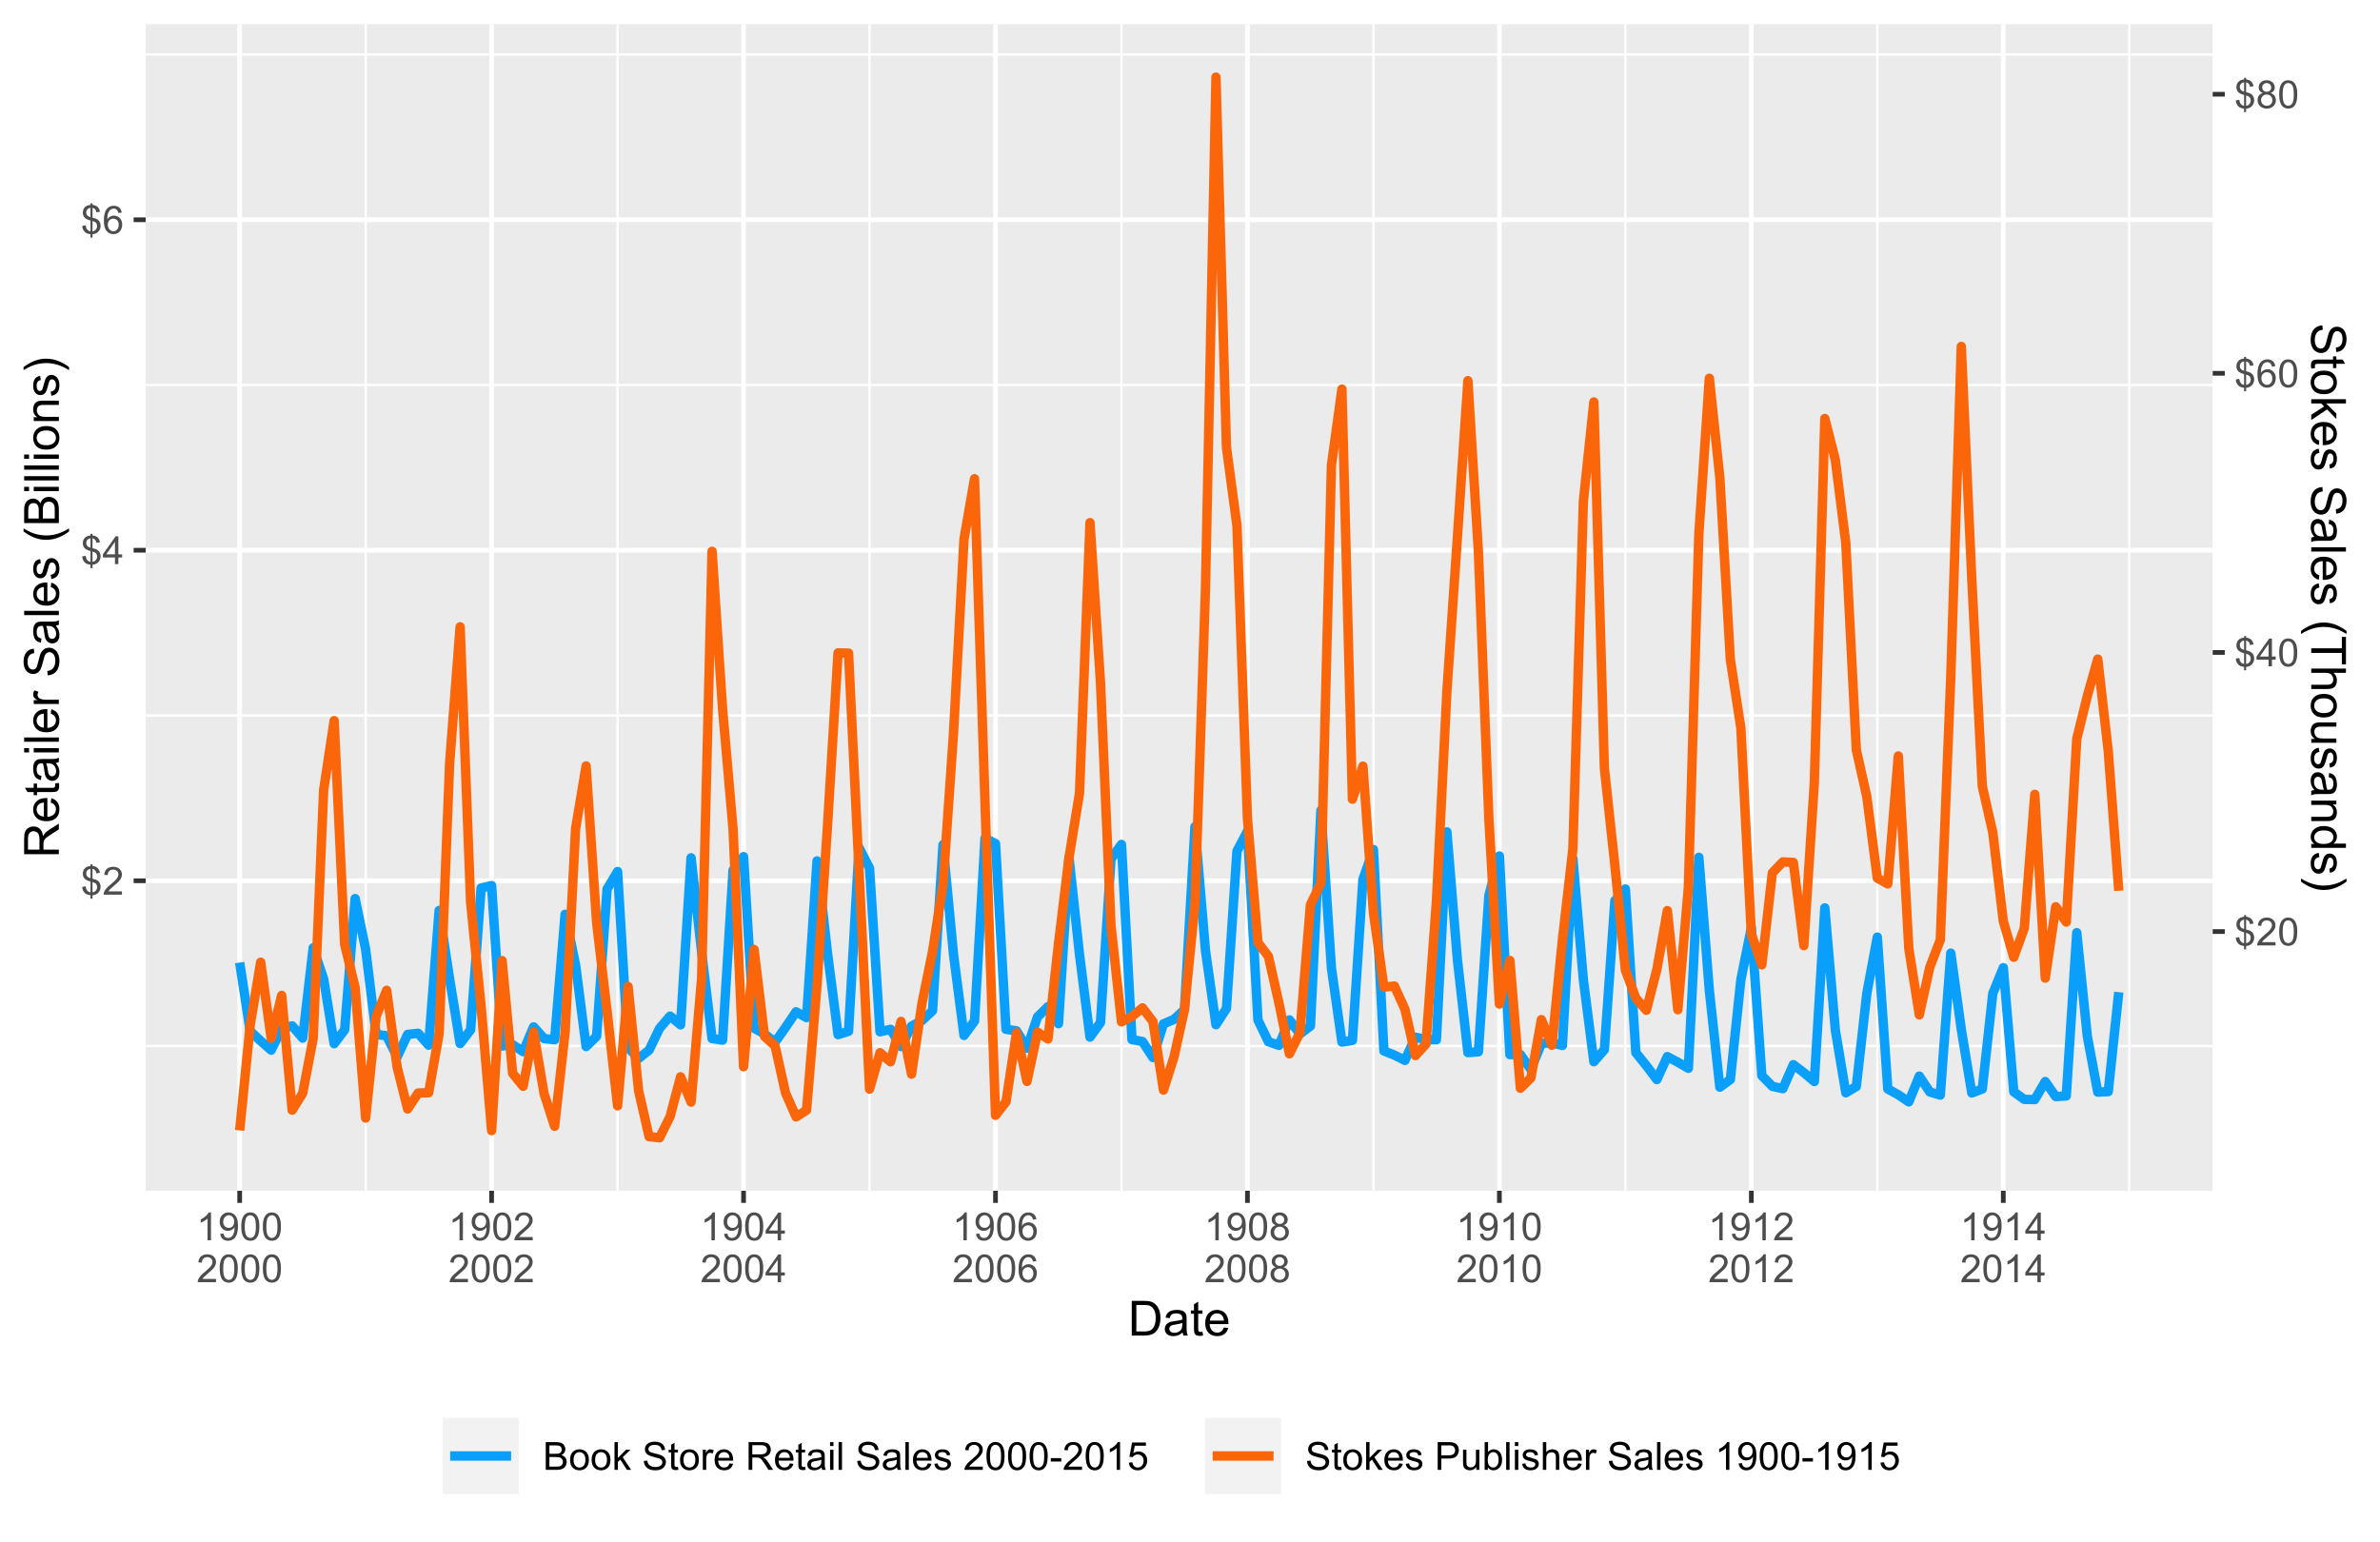 <?xml version="1.0" encoding="UTF-8"?>
<svg xmlns="http://www.w3.org/2000/svg" xmlns:xlink="http://www.w3.org/1999/xlink" width="540pt" height="350pt" viewBox="0 0 540 350" version="1.1">
<defs>
<g>
<symbol overflow="visible" id="glyph0-0">
<path style="stroke:none;" d="M 1.102 0 L 1.102 -5.5 L 5.5 -5.5 L 5.5 0 Z M 1.238 -0.137 L 5.363 -0.137 L 5.363 -5.363 L 1.238 -5.363 Z M 1.238 -0.137 "/>
</symbol>
<symbol overflow="visible" id="glyph0-1">
<path style="stroke:none;" d="M 2.191 0.906 L 2.191 0.133 C 1.805 0.082 1.488 0 1.25 -0.125 C 1.004 -0.246 0.797 -0.449 0.621 -0.73 C 0.441 -1.008 0.336 -1.348 0.312 -1.75 L 1.09 -1.895 C 1.148 -1.477 1.254 -1.172 1.41 -0.98 C 1.625 -0.699 1.887 -0.547 2.191 -0.52 L 2.191 -2.98 C 1.871 -3.039 1.543 -3.164 1.215 -3.352 C 0.965 -3.488 0.777 -3.676 0.645 -3.922 C 0.512 -4.164 0.445 -4.441 0.445 -4.754 C 0.445 -5.301 0.641 -5.746 1.031 -6.09 C 1.289 -6.316 1.676 -6.457 2.191 -6.512 L 2.191 -6.879 L 2.648 -6.879 L 2.648 -6.512 C 3.094 -6.465 3.449 -6.332 3.719 -6.113 C 4.051 -5.832 4.254 -5.449 4.328 -4.957 L 3.527 -4.84 C 3.48 -5.141 3.383 -5.371 3.242 -5.535 C 3.094 -5.695 2.898 -5.801 2.648 -5.855 L 2.648 -3.625 C 3.035 -3.527 3.293 -3.453 3.422 -3.398 C 3.66 -3.289 3.855 -3.16 4.008 -3.012 C 4.16 -2.859 4.277 -2.676 4.359 -2.469 C 4.438 -2.258 4.477 -2.035 4.48 -1.793 C 4.477 -1.254 4.305 -0.805 3.969 -0.449 C 3.625 -0.094 3.188 0.094 2.648 0.125 L 2.648 0.906 Z M 2.191 -5.867 C 1.891 -5.816 1.652 -5.695 1.48 -5.504 C 1.305 -5.305 1.219 -5.074 1.219 -4.812 C 1.219 -4.547 1.293 -4.328 1.441 -4.148 C 1.59 -3.969 1.84 -3.828 2.191 -3.727 Z M 2.648 -0.52 C 2.945 -0.555 3.191 -0.684 3.391 -0.91 C 3.586 -1.129 3.684 -1.406 3.688 -1.742 C 3.684 -2.016 3.613 -2.242 3.477 -2.414 C 3.336 -2.586 3.062 -2.738 2.648 -2.875 Z M 2.648 -0.52 "/>
</symbol>
<symbol overflow="visible" id="glyph0-2">
<path style="stroke:none;" d="M 4.43 -0.742 L 4.43 0 L 0.266 0 C 0.258 -0.188 0.289 -0.367 0.355 -0.539 C 0.461 -0.82 0.629 -1.098 0.863 -1.375 C 1.094 -1.648 1.434 -1.965 1.879 -2.328 C 2.562 -2.887 3.023 -3.332 3.266 -3.664 C 3.5 -3.988 3.621 -4.301 3.625 -4.594 C 3.621 -4.898 3.512 -5.156 3.297 -5.367 C 3.074 -5.578 2.789 -5.684 2.441 -5.684 C 2.066 -5.684 1.77 -5.57 1.547 -5.348 C 1.32 -5.125 1.207 -4.816 1.207 -4.422 L 0.414 -4.504 C 0.465 -5.094 0.668 -5.543 1.027 -5.855 C 1.379 -6.164 1.855 -6.32 2.457 -6.324 C 3.059 -6.32 3.539 -6.152 3.891 -5.82 C 4.242 -5.484 4.418 -5.07 4.422 -4.578 C 4.418 -4.32 4.367 -4.074 4.266 -3.832 C 4.164 -3.59 3.992 -3.332 3.754 -3.062 C 3.512 -2.793 3.113 -2.426 2.562 -1.957 C 2.094 -1.566 1.797 -1.301 1.664 -1.16 C 1.531 -1.02 1.422 -0.879 1.34 -0.742 Z M 4.43 -0.742 "/>
</symbol>
<symbol overflow="visible" id="glyph0-3">
<path style="stroke:none;" d="M 2.844 0 L 2.844 -1.508 L 0.113 -1.508 L 0.113 -2.219 L 2.988 -6.301 L 3.617 -6.301 L 3.617 -2.219 L 4.469 -2.219 L 4.469 -1.508 L 3.617 -1.508 L 3.617 0 Z M 2.844 -2.219 L 2.844 -5.059 L 0.871 -2.219 Z M 2.844 -2.219 "/>
</symbol>
<symbol overflow="visible" id="glyph0-4">
<path style="stroke:none;" d="M 4.379 -4.758 L 3.609 -4.695 C 3.539 -4.996 3.441 -5.219 3.316 -5.359 C 3.105 -5.574 2.848 -5.684 2.543 -5.688 C 2.297 -5.684 2.078 -5.617 1.895 -5.484 C 1.648 -5.305 1.457 -5.043 1.32 -4.703 C 1.176 -4.363 1.105 -3.879 1.102 -3.25 C 1.285 -3.531 1.512 -3.742 1.781 -3.879 C 2.051 -4.016 2.332 -4.082 2.629 -4.086 C 3.141 -4.082 3.578 -3.895 3.945 -3.516 C 4.305 -3.137 4.488 -2.645 4.492 -2.047 C 4.488 -1.648 4.402 -1.281 4.234 -0.941 C 4.062 -0.602 3.828 -0.34 3.531 -0.16 C 3.23 0.02 2.895 0.105 2.52 0.109 C 1.871 0.105 1.344 -0.129 0.941 -0.602 C 0.531 -1.074 0.328 -1.855 0.332 -2.949 C 0.328 -4.16 0.551 -5.047 1.004 -5.602 C 1.395 -6.082 1.926 -6.32 2.59 -6.324 C 3.086 -6.32 3.492 -6.184 3.809 -5.906 C 4.125 -5.629 4.312 -5.246 4.379 -4.758 Z M 1.219 -2.039 C 1.219 -1.773 1.273 -1.516 1.387 -1.273 C 1.5 -1.027 1.66 -0.844 1.863 -0.719 C 2.066 -0.59 2.277 -0.527 2.504 -0.527 C 2.828 -0.527 3.109 -0.656 3.348 -0.922 C 3.578 -1.184 3.695 -1.543 3.699 -2 C 3.695 -2.43 3.582 -2.773 3.352 -3.027 C 3.117 -3.273 2.824 -3.398 2.477 -3.402 C 2.121 -3.398 1.824 -3.273 1.582 -3.027 C 1.34 -2.773 1.219 -2.445 1.219 -2.039 Z M 1.219 -2.039 "/>
</symbol>
<symbol overflow="visible" id="glyph0-5">
<path style="stroke:none;" d="M 0.367 -3.105 C 0.363 -3.848 0.438 -4.445 0.594 -4.902 C 0.742 -5.355 0.973 -5.707 1.277 -5.953 C 1.578 -6.199 1.957 -6.32 2.418 -6.324 C 2.754 -6.32 3.051 -6.254 3.309 -6.121 C 3.562 -5.984 3.773 -5.789 3.938 -5.531 C 4.102 -5.273 4.23 -4.961 4.328 -4.594 C 4.422 -4.227 4.469 -3.73 4.473 -3.105 C 4.469 -2.367 4.395 -1.77 4.242 -1.316 C 4.09 -0.859 3.863 -0.508 3.562 -0.262 C 3.258 -0.016 2.875 0.105 2.418 0.109 C 1.809 0.105 1.332 -0.109 0.988 -0.547 C 0.57 -1.066 0.363 -1.922 0.367 -3.105 Z M 1.16 -3.105 C 1.16 -2.07 1.281 -1.379 1.523 -1.039 C 1.766 -0.695 2.062 -0.527 2.418 -0.527 C 2.773 -0.527 3.074 -0.699 3.316 -1.043 C 3.559 -1.387 3.68 -2.074 3.68 -3.105 C 3.68 -4.145 3.559 -4.832 3.316 -5.172 C 3.074 -5.512 2.77 -5.684 2.41 -5.684 C 2.051 -5.684 1.77 -5.531 1.559 -5.234 C 1.293 -4.844 1.16 -4.137 1.16 -3.105 Z M 1.16 -3.105 "/>
</symbol>
<symbol overflow="visible" id="glyph0-6">
<path style="stroke:none;" d="M 1.555 -3.418 C 1.23 -3.531 0.992 -3.699 0.84 -3.918 C 0.684 -4.133 0.609 -4.395 0.609 -4.699 C 0.609 -5.156 0.773 -5.539 1.102 -5.855 C 1.43 -6.164 1.867 -6.32 2.418 -6.324 C 2.969 -6.32 3.41 -6.16 3.746 -5.844 C 4.078 -5.523 4.246 -5.137 4.25 -4.68 C 4.246 -4.387 4.172 -4.133 4.02 -3.918 C 3.863 -3.699 3.629 -3.531 3.32 -3.418 C 3.707 -3.285 4 -3.082 4.203 -2.805 C 4.402 -2.52 4.504 -2.184 4.508 -1.801 C 4.504 -1.258 4.312 -0.805 3.934 -0.441 C 3.551 -0.074 3.051 0.105 2.434 0.109 C 1.809 0.105 1.309 -0.074 0.926 -0.441 C 0.543 -0.809 0.352 -1.27 0.355 -1.82 C 0.352 -2.23 0.457 -2.574 0.668 -2.852 C 0.875 -3.125 1.168 -3.312 1.555 -3.418 Z M 1.402 -4.727 C 1.398 -4.426 1.496 -4.184 1.688 -3.996 C 1.879 -3.805 2.129 -3.707 2.438 -3.711 C 2.734 -3.707 2.977 -3.801 3.168 -3.992 C 3.355 -4.176 3.449 -4.406 3.453 -4.684 C 3.449 -4.965 3.352 -5.203 3.16 -5.398 C 2.961 -5.586 2.719 -5.684 2.43 -5.688 C 2.129 -5.684 1.883 -5.59 1.691 -5.402 C 1.496 -5.215 1.398 -4.988 1.402 -4.727 Z M 1.152 -1.816 C 1.148 -1.598 1.199 -1.383 1.309 -1.176 C 1.41 -0.969 1.566 -0.809 1.773 -0.695 C 1.98 -0.582 2.203 -0.527 2.441 -0.527 C 2.809 -0.527 3.113 -0.645 3.355 -0.883 C 3.594 -1.121 3.715 -1.426 3.719 -1.793 C 3.715 -2.164 3.59 -2.469 3.344 -2.715 C 3.094 -2.957 2.785 -3.082 2.414 -3.082 C 2.051 -3.082 1.75 -2.961 1.512 -2.719 C 1.27 -2.477 1.148 -2.176 1.152 -1.816 Z M 1.152 -1.816 "/>
</symbol>
<symbol overflow="visible" id="glyph0-7">
<path style="stroke:none;" d="M 3.277 0 L 2.504 0 L 2.504 -4.93 C 2.316 -4.75 2.074 -4.574 1.773 -4.395 C 1.469 -4.215 1.195 -4.082 0.957 -3.996 L 0.957 -4.742 C 1.387 -4.941 1.766 -5.188 2.09 -5.48 C 2.414 -5.77 2.645 -6.051 2.781 -6.324 L 3.277 -6.324 Z M 3.277 0 "/>
</symbol>
<symbol overflow="visible" id="glyph0-8">
<path style="stroke:none;" d="M 0.48 -1.457 L 1.227 -1.527 C 1.285 -1.172 1.406 -0.918 1.586 -0.762 C 1.762 -0.605 1.988 -0.527 2.27 -0.527 C 2.504 -0.527 2.715 -0.582 2.895 -0.691 C 3.074 -0.801 3.219 -0.945 3.336 -1.129 C 3.445 -1.309 3.543 -1.555 3.621 -1.863 C 3.699 -2.172 3.738 -2.484 3.738 -2.809 C 3.738 -2.84 3.734 -2.895 3.734 -2.965 C 3.578 -2.715 3.367 -2.512 3.102 -2.363 C 2.828 -2.207 2.539 -2.133 2.23 -2.137 C 1.707 -2.133 1.266 -2.32 0.906 -2.703 C 0.543 -3.078 0.363 -3.578 0.367 -4.199 C 0.363 -4.836 0.551 -5.348 0.93 -5.738 C 1.305 -6.125 1.777 -6.32 2.348 -6.324 C 2.754 -6.32 3.129 -6.211 3.469 -5.992 C 3.809 -5.77 4.066 -5.457 4.242 -5.051 C 4.418 -4.641 4.504 -4.047 4.508 -3.277 C 4.504 -2.469 4.418 -1.828 4.246 -1.355 C 4.07 -0.875 3.809 -0.512 3.465 -0.266 C 3.117 -0.016 2.715 0.105 2.25 0.109 C 1.758 0.105 1.355 -0.027 1.043 -0.301 C 0.73 -0.574 0.543 -0.961 0.48 -1.457 Z M 3.648 -4.238 C 3.645 -4.676 3.527 -5.027 3.293 -5.293 C 3.055 -5.551 2.77 -5.684 2.441 -5.684 C 2.094 -5.684 1.793 -5.543 1.543 -5.262 C 1.285 -4.98 1.16 -4.617 1.16 -4.172 C 1.16 -3.77 1.281 -3.441 1.523 -3.195 C 1.766 -2.941 2.062 -2.816 2.418 -2.82 C 2.773 -2.816 3.066 -2.941 3.301 -3.195 C 3.527 -3.441 3.645 -3.789 3.648 -4.238 Z M 3.648 -4.238 "/>
</symbol>
<symbol overflow="visible" id="glyph0-9">
<path style="stroke:none;" d="M 0.645 0 L 0.645 -6.301 L 3.008 -6.301 C 3.484 -6.297 3.871 -6.234 4.164 -6.109 C 4.453 -5.98 4.68 -5.785 4.848 -5.52 C 5.012 -5.254 5.098 -4.977 5.098 -4.688 C 5.098 -4.418 5.023 -4.164 4.875 -3.926 C 4.727 -3.688 4.504 -3.496 4.215 -3.352 C 4.59 -3.238 4.883 -3.047 5.094 -2.777 C 5.297 -2.508 5.402 -2.191 5.402 -1.828 C 5.402 -1.531 5.34 -1.254 5.215 -1.004 C 5.09 -0.746 4.934 -0.551 4.75 -0.418 C 4.566 -0.277 4.336 -0.176 4.062 -0.105 C 3.781 -0.035 3.445 0 3.047 0 Z M 1.477 -3.652 L 2.84 -3.652 C 3.207 -3.648 3.473 -3.676 3.637 -3.727 C 3.844 -3.789 4.004 -3.891 4.113 -4.039 C 4.219 -4.18 4.27 -4.363 4.273 -4.59 C 4.27 -4.793 4.223 -4.977 4.125 -5.141 C 4.023 -5.297 3.879 -5.406 3.695 -5.465 C 3.508 -5.523 3.188 -5.555 2.738 -5.555 L 1.477 -5.555 Z M 1.477 -0.742 L 3.047 -0.742 C 3.312 -0.738 3.5 -0.75 3.613 -0.773 C 3.805 -0.805 3.965 -0.859 4.094 -0.945 C 4.223 -1.023 4.328 -1.141 4.414 -1.297 C 4.492 -1.445 4.535 -1.625 4.539 -1.828 C 4.535 -2.062 4.473 -2.266 4.355 -2.438 C 4.23 -2.609 4.066 -2.73 3.855 -2.805 C 3.641 -2.871 3.332 -2.906 2.934 -2.91 L 1.477 -2.91 Z M 1.477 -0.742 "/>
</symbol>
<symbol overflow="visible" id="glyph0-10">
<path style="stroke:none;" d="M 0.293 -2.281 C 0.293 -3.125 0.527 -3.754 0.996 -4.16 C 1.387 -4.496 1.863 -4.664 2.434 -4.668 C 3.059 -4.664 3.57 -4.457 3.969 -4.051 C 4.363 -3.637 4.562 -3.07 4.566 -2.348 C 4.562 -1.758 4.477 -1.297 4.301 -0.961 C 4.125 -0.625 3.867 -0.363 3.535 -0.176 C 3.195 0.008 2.828 0.098 2.434 0.102 C 1.789 0.098 1.273 -0.102 0.883 -0.512 C 0.488 -0.918 0.293 -1.508 0.293 -2.281 Z M 1.086 -2.281 C 1.082 -1.695 1.211 -1.258 1.469 -0.969 C 1.723 -0.672 2.043 -0.527 2.434 -0.531 C 2.812 -0.527 3.133 -0.672 3.391 -0.969 C 3.645 -1.258 3.773 -1.707 3.773 -2.309 C 3.773 -2.871 3.645 -3.297 3.387 -3.59 C 3.129 -3.879 2.809 -4.023 2.434 -4.027 C 2.043 -4.023 1.723 -3.879 1.469 -3.594 C 1.211 -3.301 1.082 -2.863 1.086 -2.281 Z M 1.086 -2.281 "/>
</symbol>
<symbol overflow="visible" id="glyph0-11">
<path style="stroke:none;" d="M 0.586 0 L 0.586 -6.301 L 1.359 -6.301 L 1.359 -2.707 L 3.188 -4.562 L 4.188 -4.562 L 2.445 -2.871 L 4.367 0 L 3.41 0 L 1.902 -2.332 L 1.359 -1.809 L 1.359 0 Z M 0.586 0 "/>
</symbol>
<symbol overflow="visible" id="glyph0-12">
<path style="stroke:none;" d=""/>
</symbol>
<symbol overflow="visible" id="glyph0-13">
<path style="stroke:none;" d="M 0.395 -2.023 L 1.18 -2.094 C 1.215 -1.773 1.305 -1.516 1.441 -1.316 C 1.574 -1.113 1.785 -0.949 2.074 -0.828 C 2.359 -0.699 2.68 -0.637 3.043 -0.641 C 3.355 -0.637 3.637 -0.684 3.883 -0.781 C 4.125 -0.875 4.305 -1.008 4.426 -1.172 C 4.543 -1.336 4.605 -1.516 4.605 -1.711 C 4.605 -1.906 4.547 -2.078 4.434 -2.227 C 4.316 -2.375 4.129 -2.5 3.867 -2.602 C 3.695 -2.664 3.32 -2.766 2.746 -2.906 C 2.164 -3.047 1.758 -3.176 1.531 -3.301 C 1.227 -3.453 1.004 -3.648 0.855 -3.887 C 0.707 -4.117 0.633 -4.379 0.637 -4.672 C 0.633 -4.984 0.723 -5.281 0.906 -5.562 C 1.082 -5.836 1.344 -6.047 1.695 -6.191 C 2.039 -6.332 2.426 -6.402 2.852 -6.406 C 3.316 -6.402 3.73 -6.328 4.09 -6.18 C 4.445 -6.027 4.719 -5.805 4.91 -5.516 C 5.102 -5.219 5.203 -4.891 5.219 -4.523 L 4.422 -4.465 C 4.375 -4.863 4.23 -5.164 3.984 -5.367 C 3.734 -5.57 3.367 -5.672 2.887 -5.672 C 2.383 -5.672 2.016 -5.578 1.785 -5.395 C 1.555 -5.207 1.441 -4.984 1.441 -4.727 C 1.441 -4.496 1.52 -4.309 1.684 -4.168 C 1.84 -4.02 2.262 -3.871 2.941 -3.719 C 3.617 -3.562 4.082 -3.43 4.336 -3.316 C 4.703 -3.145 4.973 -2.93 5.148 -2.672 C 5.32 -2.414 5.406 -2.113 5.41 -1.777 C 5.406 -1.441 5.312 -1.129 5.121 -0.832 C 4.93 -0.535 4.652 -0.301 4.293 -0.137 C 3.93 0.027 3.527 0.105 3.082 0.109 C 2.512 0.105 2.031 0.023 1.648 -0.141 C 1.258 -0.305 0.957 -0.555 0.742 -0.891 C 0.52 -1.223 0.402 -1.598 0.395 -2.023 Z M 0.395 -2.023 "/>
</symbol>
<symbol overflow="visible" id="glyph0-14">
<path style="stroke:none;" d="M 2.27 -0.691 L 2.379 -0.008 C 2.16 0.039 1.965 0.059 1.797 0.059 C 1.512 0.059 1.293 0.016 1.141 -0.074 C 0.984 -0.16 0.875 -0.277 0.816 -0.422 C 0.75 -0.566 0.719 -0.871 0.723 -1.336 L 0.723 -3.961 L 0.156 -3.961 L 0.156 -4.562 L 0.723 -4.562 L 0.723 -5.695 L 1.492 -6.156 L 1.492 -4.562 L 2.27 -4.562 L 2.27 -3.961 L 1.492 -3.961 L 1.492 -1.293 C 1.488 -1.07 1.5 -0.93 1.531 -0.867 C 1.555 -0.805 1.602 -0.754 1.664 -0.715 C 1.727 -0.676 1.812 -0.656 1.93 -0.66 C 2.012 -0.656 2.125 -0.668 2.27 -0.691 Z M 2.27 -0.691 "/>
</symbol>
<symbol overflow="visible" id="glyph0-15">
<path style="stroke:none;" d="M 0.57 0 L 0.57 -4.562 L 1.266 -4.562 L 1.266 -3.871 C 1.445 -4.191 1.609 -4.406 1.758 -4.512 C 1.906 -4.613 2.07 -4.664 2.258 -4.668 C 2.516 -4.664 2.781 -4.582 3.051 -4.418 L 2.785 -3.699 C 2.59 -3.809 2.402 -3.867 2.219 -3.867 C 2.047 -3.867 1.895 -3.816 1.762 -3.715 C 1.625 -3.613 1.527 -3.473 1.473 -3.293 C 1.383 -3.016 1.34 -2.715 1.344 -2.391 L 1.344 0 Z M 0.57 0 "/>
</symbol>
<symbol overflow="visible" id="glyph0-16">
<path style="stroke:none;" d="M 3.703 -1.469 L 4.504 -1.371 C 4.375 -0.902 4.141 -0.539 3.801 -0.285 C 3.461 -0.027 3.027 0.098 2.496 0.102 C 1.828 0.098 1.297 -0.102 0.906 -0.512 C 0.512 -0.918 0.316 -1.496 0.32 -2.242 C 0.316 -3.008 0.516 -3.605 0.914 -4.031 C 1.309 -4.453 1.82 -4.664 2.453 -4.668 C 3.059 -4.664 3.555 -4.457 3.945 -4.043 C 4.328 -3.629 4.523 -3.043 4.527 -2.289 C 4.523 -2.242 4.523 -2.176 4.523 -2.086 L 1.121 -2.086 C 1.145 -1.582 1.289 -1.195 1.547 -0.93 C 1.801 -0.66 2.117 -0.527 2.5 -0.531 C 2.781 -0.527 3.023 -0.602 3.227 -0.754 C 3.426 -0.902 3.586 -1.141 3.703 -1.469 Z M 1.164 -2.719 L 3.711 -2.719 C 3.672 -3.102 3.578 -3.387 3.422 -3.582 C 3.172 -3.879 2.852 -4.031 2.461 -4.031 C 2.105 -4.031 1.805 -3.91 1.566 -3.672 C 1.32 -3.434 1.188 -3.117 1.164 -2.719 Z M 1.164 -2.719 "/>
</symbol>
<symbol overflow="visible" id="glyph0-17">
<path style="stroke:none;" d="M 0.691 0 L 0.691 -6.301 L 3.484 -6.301 C 4.043 -6.297 4.469 -6.242 4.766 -6.129 C 5.055 -6.016 5.289 -5.816 5.465 -5.531 C 5.637 -5.242 5.723 -4.926 5.727 -4.582 C 5.723 -4.133 5.578 -3.754 5.293 -3.449 C 5 -3.141 4.555 -2.945 3.953 -2.867 C 4.172 -2.758 4.34 -2.652 4.457 -2.551 C 4.695 -2.324 4.926 -2.047 5.148 -1.715 L 6.242 0 L 5.195 0 L 4.359 -1.312 C 4.117 -1.688 3.914 -1.977 3.758 -2.18 C 3.598 -2.379 3.457 -2.516 3.336 -2.598 C 3.207 -2.676 3.082 -2.734 2.957 -2.766 C 2.859 -2.785 2.703 -2.793 2.492 -2.797 L 1.527 -2.797 L 1.527 0 Z M 1.527 -3.52 L 3.316 -3.52 C 3.699 -3.516 3.996 -3.555 4.211 -3.637 C 4.422 -3.711 4.586 -3.836 4.699 -4.012 C 4.809 -4.184 4.863 -4.375 4.867 -4.582 C 4.863 -4.879 4.754 -5.121 4.543 -5.312 C 4.324 -5.504 3.984 -5.602 3.52 -5.602 L 1.527 -5.602 Z M 1.527 -3.52 "/>
</symbol>
<symbol overflow="visible" id="glyph0-18">
<path style="stroke:none;" d="M 3.559 -0.562 C 3.27 -0.32 2.996 -0.148 2.73 -0.047 C 2.465 0.051 2.18 0.098 1.879 0.102 C 1.375 0.098 0.988 -0.02 0.719 -0.266 C 0.449 -0.508 0.316 -0.82 0.316 -1.203 C 0.316 -1.422 0.367 -1.629 0.469 -1.816 C 0.57 -2 0.703 -2.148 0.871 -2.262 C 1.031 -2.371 1.215 -2.453 1.426 -2.516 C 1.574 -2.551 1.805 -2.59 2.113 -2.629 C 2.734 -2.703 3.195 -2.793 3.492 -2.895 C 3.492 -3 3.492 -3.066 3.496 -3.098 C 3.492 -3.41 3.418 -3.633 3.277 -3.766 C 3.074 -3.938 2.781 -4.023 2.398 -4.027 C 2.031 -4.023 1.762 -3.961 1.59 -3.836 C 1.414 -3.707 1.289 -3.48 1.207 -3.16 L 0.453 -3.262 C 0.516 -3.582 0.629 -3.844 0.789 -4.043 C 0.945 -4.242 1.172 -4.395 1.473 -4.504 C 1.77 -4.609 2.117 -4.664 2.508 -4.668 C 2.898 -4.664 3.215 -4.617 3.457 -4.527 C 3.699 -4.434 3.879 -4.32 3.996 -4.184 C 4.109 -4.043 4.188 -3.867 4.238 -3.656 C 4.258 -3.523 4.27 -3.285 4.273 -2.945 L 4.273 -1.914 C 4.27 -1.191 4.289 -0.734 4.324 -0.547 C 4.355 -0.352 4.418 -0.172 4.52 0 L 3.711 0 C 3.629 -0.16 3.578 -0.348 3.559 -0.562 Z M 3.492 -2.289 C 3.211 -2.172 2.789 -2.074 2.23 -2 C 1.91 -1.949 1.684 -1.898 1.555 -1.844 C 1.422 -1.785 1.32 -1.699 1.25 -1.59 C 1.176 -1.477 1.141 -1.355 1.145 -1.227 C 1.141 -1.016 1.219 -0.844 1.379 -0.707 C 1.531 -0.57 1.762 -0.504 2.062 -0.504 C 2.359 -0.504 2.621 -0.566 2.855 -0.699 C 3.086 -0.824 3.258 -1.004 3.367 -1.234 C 3.449 -1.406 3.492 -1.664 3.492 -2.008 Z M 3.492 -2.289 "/>
</symbol>
<symbol overflow="visible" id="glyph0-19">
<path style="stroke:none;" d="M 0.586 -5.41 L 0.586 -6.301 L 1.359 -6.301 L 1.359 -5.41 Z M 0.586 0 L 0.586 -4.562 L 1.359 -4.562 L 1.359 0 Z M 0.586 0 "/>
</symbol>
<symbol overflow="visible" id="glyph0-20">
<path style="stroke:none;" d="M 0.562 0 L 0.562 -6.301 L 1.336 -6.301 L 1.336 0 Z M 0.562 0 "/>
</symbol>
<symbol overflow="visible" id="glyph0-21">
<path style="stroke:none;" d="M 0.27 -1.363 L 1.035 -1.484 C 1.078 -1.172 1.199 -0.938 1.395 -0.777 C 1.59 -0.609 1.863 -0.527 2.219 -0.531 C 2.57 -0.527 2.832 -0.602 3.008 -0.75 C 3.176 -0.895 3.262 -1.062 3.266 -1.258 C 3.262 -1.43 3.188 -1.566 3.039 -1.672 C 2.93 -1.734 2.664 -1.824 2.246 -1.934 C 1.676 -2.074 1.285 -2.195 1.066 -2.305 C 0.848 -2.406 0.68 -2.551 0.566 -2.738 C 0.453 -2.918 0.398 -3.125 0.398 -3.352 C 0.398 -3.555 0.445 -3.742 0.539 -3.914 C 0.633 -4.086 0.758 -4.23 0.918 -4.348 C 1.039 -4.434 1.203 -4.508 1.41 -4.574 C 1.617 -4.633 1.84 -4.664 2.078 -4.668 C 2.434 -4.664 2.75 -4.613 3.023 -4.512 C 3.293 -4.406 3.492 -4.266 3.621 -4.09 C 3.75 -3.914 3.84 -3.68 3.891 -3.387 L 3.133 -3.281 C 3.098 -3.516 2.996 -3.699 2.832 -3.832 C 2.664 -3.965 2.434 -4.031 2.137 -4.031 C 1.777 -4.031 1.523 -3.973 1.375 -3.855 C 1.223 -3.738 1.148 -3.598 1.148 -3.441 C 1.148 -3.34 1.18 -3.25 1.242 -3.172 C 1.305 -3.086 1.402 -3.02 1.539 -2.965 C 1.613 -2.934 1.84 -2.867 2.223 -2.766 C 2.766 -2.617 3.148 -2.496 3.367 -2.406 C 3.582 -2.312 3.75 -2.176 3.875 -2 C 3.996 -1.82 4.059 -1.602 4.062 -1.34 C 4.059 -1.078 3.984 -0.836 3.836 -0.609 C 3.684 -0.383 3.465 -0.207 3.184 -0.082 C 2.895 0.039 2.574 0.098 2.223 0.102 C 1.625 0.098 1.172 -0.02 0.863 -0.266 C 0.551 -0.508 0.355 -0.875 0.27 -1.363 Z M 0.27 -1.363 "/>
</symbol>
<symbol overflow="visible" id="glyph0-22">
<path style="stroke:none;" d="M 0.281 -1.891 L 0.281 -2.668 L 2.656 -2.668 L 2.656 -1.891 Z M 0.281 -1.891 "/>
</symbol>
<symbol overflow="visible" id="glyph0-23">
<path style="stroke:none;" d="M 0.367 -1.648 L 1.176 -1.719 C 1.234 -1.32 1.375 -1.023 1.594 -0.824 C 1.812 -0.625 2.078 -0.527 2.391 -0.527 C 2.762 -0.527 3.074 -0.668 3.336 -0.949 C 3.59 -1.23 3.719 -1.602 3.723 -2.066 C 3.719 -2.504 3.594 -2.852 3.348 -3.109 C 3.098 -3.363 2.773 -3.492 2.375 -3.492 C 2.125 -3.492 1.902 -3.434 1.703 -3.32 C 1.5 -3.207 1.344 -3.062 1.23 -2.883 L 0.504 -2.977 L 1.113 -6.215 L 4.246 -6.215 L 4.246 -5.473 L 1.73 -5.473 L 1.391 -3.781 C 1.766 -4.039 2.164 -4.172 2.582 -4.176 C 3.129 -4.172 3.594 -3.98 3.973 -3.605 C 4.352 -3.223 4.539 -2.734 4.543 -2.137 C 4.539 -1.562 4.375 -1.07 4.043 -0.656 C 3.637 -0.148 3.086 0.105 2.391 0.109 C 1.816 0.105 1.348 -0.051 0.984 -0.371 C 0.621 -0.691 0.414 -1.117 0.367 -1.648 Z M 0.367 -1.648 "/>
</symbol>
<symbol overflow="visible" id="glyph0-24">
<path style="stroke:none;" d="M 0.68 0 L 0.68 -6.301 L 3.055 -6.301 C 3.469 -6.297 3.789 -6.277 4.012 -6.238 C 4.32 -6.184 4.578 -6.086 4.789 -5.941 C 4.996 -5.797 5.168 -5.594 5.297 -5.336 C 5.422 -5.074 5.484 -4.789 5.488 -4.477 C 5.484 -3.941 5.312 -3.488 4.977 -3.117 C 4.633 -2.746 4.02 -2.559 3.129 -2.562 L 1.512 -2.562 L 1.512 0 Z M 1.512 -3.305 L 3.141 -3.305 C 3.68 -3.305 4.062 -3.402 4.289 -3.605 C 4.516 -3.801 4.629 -4.086 4.629 -4.453 C 4.629 -4.715 4.559 -4.938 4.426 -5.129 C 4.289 -5.312 4.117 -5.438 3.902 -5.5 C 3.762 -5.535 3.5 -5.555 3.125 -5.555 L 1.512 -5.555 Z M 1.512 -3.305 "/>
</symbol>
<symbol overflow="visible" id="glyph0-25">
<path style="stroke:none;" d="M 3.57 0 L 3.57 -0.672 C 3.211 -0.156 2.73 0.098 2.121 0.102 C 1.852 0.098 1.598 0.051 1.367 -0.051 C 1.133 -0.152 0.961 -0.281 0.848 -0.441 C 0.734 -0.594 0.656 -0.785 0.609 -1.016 C 0.578 -1.164 0.562 -1.406 0.562 -1.734 L 0.562 -4.562 L 1.336 -4.562 L 1.336 -2.031 C 1.336 -1.625 1.352 -1.352 1.383 -1.215 C 1.43 -1.008 1.531 -0.848 1.691 -0.734 C 1.848 -0.617 2.043 -0.562 2.277 -0.562 C 2.508 -0.562 2.727 -0.621 2.93 -0.738 C 3.133 -0.855 3.273 -1.016 3.359 -1.227 C 3.441 -1.43 3.484 -1.727 3.488 -2.117 L 3.488 -4.562 L 4.262 -4.562 L 4.262 0 Z M 3.57 0 "/>
</symbol>
<symbol overflow="visible" id="glyph0-26">
<path style="stroke:none;" d="M 1.293 0 L 0.574 0 L 0.574 -6.301 L 1.348 -6.301 L 1.348 -4.051 C 1.676 -4.457 2.094 -4.664 2.602 -4.668 C 2.879 -4.664 3.141 -4.605 3.395 -4.496 C 3.645 -4.379 3.852 -4.223 4.016 -4.02 C 4.172 -3.812 4.301 -3.562 4.395 -3.277 C 4.484 -2.984 4.527 -2.676 4.531 -2.352 C 4.527 -1.562 4.336 -0.957 3.953 -0.535 C 3.566 -0.109 3.102 0.098 2.562 0.102 C 2.02 0.098 1.598 -0.121 1.293 -0.57 Z M 1.285 -2.316 C 1.281 -1.766 1.355 -1.371 1.508 -1.129 C 1.75 -0.727 2.082 -0.527 2.496 -0.531 C 2.832 -0.527 3.121 -0.676 3.371 -0.973 C 3.613 -1.266 3.738 -1.703 3.742 -2.285 C 3.738 -2.879 3.621 -3.316 3.387 -3.605 C 3.152 -3.887 2.867 -4.031 2.531 -4.031 C 2.191 -4.031 1.898 -3.883 1.652 -3.59 C 1.406 -3.293 1.281 -2.867 1.285 -2.316 Z M 1.285 -2.316 "/>
</symbol>
<symbol overflow="visible" id="glyph0-27">
<path style="stroke:none;" d="M 0.578 0 L 0.578 -6.301 L 1.352 -6.301 L 1.352 -4.039 C 1.711 -4.453 2.168 -4.664 2.719 -4.668 C 3.055 -4.664 3.348 -4.598 3.602 -4.465 C 3.848 -4.332 4.027 -4.148 4.137 -3.914 C 4.242 -3.68 4.293 -3.336 4.297 -2.891 L 4.297 0 L 3.523 0 L 3.523 -2.891 C 3.52 -3.273 3.438 -3.555 3.27 -3.734 C 3.102 -3.906 2.863 -3.996 2.562 -4 C 2.328 -3.996 2.113 -3.938 1.914 -3.82 C 1.711 -3.703 1.566 -3.543 1.48 -3.34 C 1.391 -3.137 1.348 -2.855 1.352 -2.496 L 1.352 0 Z M 0.578 0 "/>
</symbol>
<symbol overflow="visible" id="glyph1-0">
<path style="stroke:none;" d="M 1.375 0 L 1.375 -6.875 L 6.875 -6.875 L 6.875 0 Z M 1.547 -0.172 L 6.703 -0.172 L 6.703 -6.703 L 1.547 -6.703 Z M 1.547 -0.172 "/>
</symbol>
<symbol overflow="visible" id="glyph1-1">
<path style="stroke:none;" d="M 0.848 0 L 0.848 -7.875 L 3.562 -7.875 C 4.172 -7.875 4.637 -7.836 4.961 -7.762 C 5.41 -7.656 5.797 -7.469 6.117 -7.195 C 6.531 -6.844 6.84 -6.395 7.051 -5.852 C 7.254 -5.301 7.359 -4.676 7.359 -3.98 C 7.359 -3.379 7.289 -2.848 7.148 -2.387 C 7.008 -1.922 6.828 -1.543 6.609 -1.242 C 6.391 -0.938 6.152 -0.699 5.895 -0.527 C 5.633 -0.355 5.316 -0.223 4.953 -0.133 C 4.586 -0.043 4.168 0 3.691 0 Z M 1.891 -0.93 L 3.57 -0.93 C 4.086 -0.926 4.496 -0.973 4.793 -1.074 C 5.09 -1.168 5.324 -1.305 5.5 -1.484 C 5.746 -1.727 5.938 -2.059 6.078 -2.477 C 6.211 -2.895 6.281 -3.402 6.285 -3.996 C 6.281 -4.816 6.145 -5.449 5.879 -5.895 C 5.605 -6.336 5.277 -6.633 4.895 -6.785 C 4.609 -6.891 4.16 -6.941 3.547 -6.945 L 1.891 -6.945 Z M 1.891 -0.93 "/>
</symbol>
<symbol overflow="visible" id="glyph1-2">
<path style="stroke:none;" d="M 4.445 -0.703 C 4.086 -0.398 3.742 -0.184 3.414 -0.059 C 3.082 0.066 2.727 0.129 2.348 0.129 C 1.719 0.129 1.238 -0.023 0.902 -0.328 C 0.566 -0.633 0.398 -1.023 0.398 -1.504 C 0.398 -1.781 0.461 -2.035 0.586 -2.27 C 0.711 -2.496 0.875 -2.684 1.086 -2.824 C 1.289 -2.965 1.523 -3.07 1.781 -3.141 C 1.969 -3.191 2.254 -3.238 2.641 -3.289 C 3.418 -3.375 3.992 -3.488 4.367 -3.621 C 4.367 -3.754 4.371 -3.836 4.371 -3.871 C 4.371 -4.266 4.277 -4.543 4.098 -4.703 C 3.848 -4.918 3.48 -5.027 2.996 -5.031 C 2.539 -5.027 2.203 -4.949 1.988 -4.793 C 1.77 -4.633 1.609 -4.352 1.508 -3.949 L 0.562 -4.078 C 0.648 -4.48 0.789 -4.805 0.988 -5.055 C 1.184 -5.301 1.469 -5.492 1.844 -5.629 C 2.215 -5.762 2.645 -5.828 3.137 -5.832 C 3.621 -5.828 4.02 -5.773 4.324 -5.66 C 4.629 -5.543 4.852 -5.398 4.996 -5.227 C 5.137 -5.055 5.238 -4.836 5.297 -4.57 C 5.328 -4.406 5.344 -4.109 5.344 -3.68 L 5.344 -2.391 C 5.344 -1.492 5.363 -0.922 5.406 -0.684 C 5.445 -0.445 5.527 -0.219 5.648 0 L 4.641 0 C 4.539 -0.199 4.473 -0.434 4.445 -0.703 Z M 4.367 -2.863 C 4.012 -2.719 3.488 -2.598 2.789 -2.496 C 2.391 -2.438 2.105 -2.371 1.941 -2.301 C 1.773 -2.227 1.648 -2.121 1.562 -1.988 C 1.473 -1.848 1.43 -1.695 1.43 -1.531 C 1.43 -1.27 1.527 -1.055 1.723 -0.887 C 1.918 -0.711 2.203 -0.625 2.578 -0.629 C 2.949 -0.625 3.277 -0.707 3.57 -0.871 C 3.859 -1.031 4.074 -1.254 4.211 -1.543 C 4.312 -1.754 4.363 -2.078 4.367 -2.508 Z M 4.367 -2.863 "/>
</symbol>
<symbol overflow="visible" id="glyph1-3">
<path style="stroke:none;" d="M 2.836 -0.863 L 2.977 -0.012 C 2.703 0.043 2.457 0.07 2.246 0.074 C 1.891 0.07 1.621 0.02 1.43 -0.09 C 1.234 -0.199 1.098 -0.348 1.02 -0.527 C 0.941 -0.707 0.902 -1.086 0.902 -1.672 L 0.902 -4.953 L 0.195 -4.953 L 0.195 -5.703 L 0.902 -5.703 L 0.902 -7.117 L 1.863 -7.695 L 1.863 -5.703 L 2.836 -5.703 L 2.836 -4.953 L 1.863 -4.953 L 1.863 -1.617 C 1.863 -1.34 1.879 -1.16 1.914 -1.086 C 1.945 -1.004 2 -0.941 2.078 -0.898 C 2.152 -0.848 2.262 -0.824 2.41 -0.828 C 2.516 -0.824 2.66 -0.836 2.836 -0.863 Z M 2.836 -0.863 "/>
</symbol>
<symbol overflow="visible" id="glyph1-4">
<path style="stroke:none;" d="M 4.629 -1.836 L 5.629 -1.715 C 5.469 -1.125 5.176 -0.672 4.75 -0.352 C 4.324 -0.031 3.781 0.129 3.121 0.129 C 2.281 0.129 1.617 -0.125 1.133 -0.641 C 0.641 -1.152 0.398 -1.875 0.402 -2.805 C 0.398 -3.762 0.645 -4.504 1.145 -5.035 C 1.637 -5.562 2.277 -5.828 3.066 -5.832 C 3.824 -5.828 4.449 -5.57 4.934 -5.051 C 5.418 -4.531 5.66 -3.801 5.66 -2.863 C 5.66 -2.805 5.656 -2.719 5.656 -2.605 L 1.402 -2.605 C 1.434 -1.977 1.613 -1.496 1.934 -1.164 C 2.25 -0.828 2.645 -0.66 3.125 -0.664 C 3.477 -0.66 3.781 -0.754 4.031 -0.945 C 4.281 -1.129 4.48 -1.426 4.629 -1.836 Z M 1.457 -3.398 L 4.641 -3.398 C 4.598 -3.879 4.473 -4.238 4.273 -4.48 C 3.961 -4.852 3.562 -5.039 3.078 -5.039 C 2.629 -5.039 2.258 -4.891 1.957 -4.594 C 1.652 -4.297 1.484 -3.898 1.457 -3.398 Z M 1.457 -3.398 "/>
</symbol>
<symbol overflow="visible" id="glyph2-0">
<path style="stroke:none;" d="M 0 -1.375 L -6.875 -1.375 L -6.875 -6.875 L 0 -6.875 Z M -0.172 -1.547 L -0.172 -6.703 L -6.703 -6.703 L -6.703 -1.547 Z M -0.172 -1.547 "/>
</symbol>
<symbol overflow="visible" id="glyph2-1">
<path style="stroke:none;" d="M 0 -0.863 L -7.875 -0.863 L -7.875 -4.355 C -7.875 -5.055 -7.801 -5.59 -7.66 -5.957 C -7.516 -6.32 -7.266 -6.613 -6.91 -6.832 C -6.551 -7.051 -6.156 -7.16 -5.727 -7.16 C -5.164 -7.16 -4.695 -6.977 -4.312 -6.617 C -3.93 -6.25 -3.684 -5.691 -3.582 -4.941 C -3.445 -5.215 -3.316 -5.426 -3.191 -5.57 C -2.906 -5.871 -2.559 -6.16 -2.145 -6.434 L 0 -7.805 L 0 -6.492 L -1.637 -5.453 C -2.105 -5.145 -2.469 -4.895 -2.723 -4.699 C -2.969 -4.504 -3.145 -4.328 -3.246 -4.172 C -3.348 -4.016 -3.418 -3.855 -3.457 -3.695 C -3.48 -3.574 -3.492 -3.383 -3.496 -3.117 L -3.496 -1.906 L 0 -1.906 Z M -4.398 -1.906 L -4.398 -4.148 C -4.395 -4.621 -4.445 -4.992 -4.547 -5.262 C -4.645 -5.531 -4.801 -5.734 -5.02 -5.875 C -5.234 -6.012 -5.469 -6.082 -5.727 -6.086 C -6.094 -6.082 -6.402 -5.945 -6.645 -5.68 C -6.883 -5.406 -7 -4.98 -7.004 -4.398 L -7.004 -1.906 Z M -4.398 -1.906 "/>
</symbol>
<symbol overflow="visible" id="glyph2-2">
<path style="stroke:none;" d="M -1.836 -4.629 L -1.715 -5.629 C -1.125 -5.469 -0.672 -5.176 -0.352 -4.75 C -0.031 -4.324 0.129 -3.781 0.129 -3.121 C 0.129 -2.281 -0.125 -1.617 -0.641 -1.133 C -1.152 -0.641 -1.875 -0.398 -2.805 -0.402 C -3.762 -0.398 -4.504 -0.645 -5.035 -1.145 C -5.562 -1.637 -5.828 -2.277 -5.832 -3.066 C -5.828 -3.824 -5.57 -4.449 -5.051 -4.934 C -4.531 -5.418 -3.801 -5.66 -2.863 -5.66 C -2.805 -5.66 -2.719 -5.656 -2.605 -5.656 L -2.605 -1.402 C -1.977 -1.434 -1.496 -1.613 -1.164 -1.934 C -0.828 -2.25 -0.66 -2.645 -0.664 -3.125 C -0.66 -3.477 -0.754 -3.781 -0.941 -4.031 C -1.125 -4.281 -1.422 -4.48 -1.836 -4.629 Z M -3.398 -1.457 L -3.398 -4.641 C -3.879 -4.598 -4.238 -4.473 -4.48 -4.273 C -4.852 -3.961 -5.039 -3.562 -5.039 -3.078 C -5.039 -2.629 -4.891 -2.258 -4.594 -1.957 C -4.297 -1.652 -3.898 -1.484 -3.398 -1.457 Z M -3.398 -1.457 "/>
</symbol>
<symbol overflow="visible" id="glyph2-3">
<path style="stroke:none;" d="M -0.863 -2.836 L -0.012 -2.977 C 0.043 -2.703 0.07 -2.457 0.074 -2.246 C 0.07 -1.891 0.02 -1.621 -0.09 -1.43 C -0.199 -1.234 -0.348 -1.098 -0.527 -1.02 C -0.707 -0.941 -1.086 -0.902 -1.672 -0.902 L -4.953 -0.902 L -4.953 -0.195 L -5.703 -0.195 L -5.703 -0.902 L -7.117 -0.902 L -7.695 -1.863 L -5.703 -1.863 L -5.703 -2.836 L -4.953 -2.836 L -4.953 -1.863 L -1.617 -1.863 C -1.34 -1.863 -1.16 -1.879 -1.082 -1.914 C -1 -1.945 -0.938 -2 -0.895 -2.078 C -0.848 -2.152 -0.824 -2.262 -0.828 -2.41 C -0.824 -2.516 -0.836 -2.66 -0.863 -2.836 Z M -0.863 -2.836 "/>
</symbol>
<symbol overflow="visible" id="glyph2-4">
<path style="stroke:none;" d="M -0.703 -4.445 C -0.398 -4.086 -0.184 -3.742 -0.059 -3.414 C 0.066 -3.082 0.129 -2.727 0.129 -2.348 C 0.129 -1.719 -0.023 -1.238 -0.328 -0.902 C -0.633 -0.566 -1.023 -0.398 -1.504 -0.398 C -1.781 -0.398 -2.035 -0.461 -2.27 -0.586 C -2.496 -0.711 -2.684 -0.875 -2.824 -1.086 C -2.965 -1.289 -3.07 -1.523 -3.141 -1.785 C -3.191 -1.969 -3.238 -2.254 -3.289 -2.641 C -3.375 -3.418 -3.488 -3.992 -3.621 -4.367 C -3.754 -4.367 -3.836 -4.371 -3.871 -4.371 C -4.266 -4.371 -4.543 -4.277 -4.703 -4.098 C -4.918 -3.848 -5.027 -3.48 -5.031 -2.996 C -5.027 -2.539 -4.949 -2.203 -4.793 -1.988 C -4.633 -1.77 -4.352 -1.609 -3.949 -1.508 L -4.078 -0.562 C -4.48 -0.648 -4.805 -0.789 -5.055 -0.988 C -5.301 -1.184 -5.492 -1.469 -5.629 -1.844 C -5.762 -2.215 -5.828 -2.645 -5.832 -3.137 C -5.828 -3.621 -5.773 -4.02 -5.66 -4.324 C -5.543 -4.629 -5.398 -4.852 -5.227 -4.996 C -5.055 -5.137 -4.836 -5.238 -4.57 -5.297 C -4.406 -5.328 -4.109 -5.344 -3.68 -5.344 L -2.391 -5.344 C -1.492 -5.344 -0.922 -5.363 -0.684 -5.406 C -0.445 -5.445 -0.219 -5.527 0 -5.648 L 0 -4.641 C -0.199 -4.539 -0.434 -4.473 -0.703 -4.445 Z M -2.863 -4.367 C -2.719 -4.012 -2.598 -3.488 -2.496 -2.789 C -2.438 -2.391 -2.371 -2.109 -2.301 -1.945 C -2.227 -1.781 -2.121 -1.652 -1.988 -1.562 C -1.848 -1.473 -1.695 -1.43 -1.531 -1.43 C -1.27 -1.43 -1.055 -1.527 -0.887 -1.723 C -0.711 -1.918 -0.625 -2.203 -0.629 -2.578 C -0.625 -2.949 -0.707 -3.277 -0.871 -3.57 C -1.031 -3.859 -1.254 -4.074 -1.543 -4.211 C -1.754 -4.312 -2.078 -4.363 -2.508 -4.367 Z M -2.863 -4.367 "/>
</symbol>
<symbol overflow="visible" id="glyph2-5">
<path style="stroke:none;" d="M -6.762 -0.73 L -7.875 -0.73 L -7.875 -1.699 L -6.762 -1.699 Z M 0 -0.73 L -5.703 -0.73 L -5.703 -1.699 L 0 -1.695 Z M 0 -0.73 "/>
</symbol>
<symbol overflow="visible" id="glyph2-6">
<path style="stroke:none;" d="M 0 -0.703 L -7.875 -0.703 L -7.875 -1.672 L 0 -1.672 Z M 0 -0.703 "/>
</symbol>
<symbol overflow="visible" id="glyph2-7">
<path style="stroke:none;" d="M 0 -0.715 L -5.703 -0.715 L -5.703 -1.586 L -4.84 -1.586 C -5.242 -1.805 -5.508 -2.008 -5.637 -2.199 C -5.766 -2.383 -5.828 -2.59 -5.832 -2.82 C -5.828 -3.141 -5.727 -3.473 -5.523 -3.812 L -4.625 -3.48 C -4.762 -3.242 -4.832 -3.004 -4.836 -2.773 C -4.832 -2.555 -4.77 -2.363 -4.645 -2.199 C -4.516 -2.027 -4.34 -1.91 -4.113 -1.844 C -3.77 -1.73 -3.391 -1.676 -2.984 -1.68 L 0 -1.68 Z M 0 -0.715 "/>
</symbol>
<symbol overflow="visible" id="glyph2-8">
<path style="stroke:none;" d=""/>
</symbol>
<symbol overflow="visible" id="glyph2-9">
<path style="stroke:none;" d="M -2.531 -0.496 L -2.617 -1.477 C -2.219 -1.523 -1.895 -1.629 -1.645 -1.801 C -1.391 -1.969 -1.188 -2.234 -1.031 -2.594 C -0.875 -2.949 -0.797 -3.352 -0.801 -3.805 C -0.797 -4.195 -0.855 -4.547 -0.977 -4.855 C -1.094 -5.156 -1.258 -5.383 -1.465 -5.535 C -1.668 -5.68 -1.891 -5.754 -2.137 -5.758 C -2.383 -5.754 -2.598 -5.684 -2.785 -5.543 C -2.965 -5.398 -3.121 -5.16 -3.25 -4.836 C -3.328 -4.617 -3.457 -4.148 -3.633 -3.43 C -3.805 -2.703 -3.969 -2.199 -4.125 -1.914 C -4.32 -1.535 -4.562 -1.254 -4.859 -1.07 C -5.148 -0.887 -5.477 -0.797 -5.84 -0.797 C -6.234 -0.797 -6.605 -0.906 -6.953 -1.133 C -7.297 -1.355 -7.559 -1.688 -7.738 -2.121 C -7.914 -2.555 -8.004 -3.035 -8.008 -3.566 C -8.004 -4.148 -7.91 -4.664 -7.727 -5.109 C -7.535 -5.555 -7.258 -5.898 -6.895 -6.141 C -6.527 -6.379 -6.113 -6.508 -5.656 -6.527 L -5.582 -5.527 C -6.078 -5.469 -6.453 -5.289 -6.707 -4.98 C -6.961 -4.668 -7.09 -4.211 -7.09 -3.609 C -7.09 -2.977 -6.973 -2.516 -6.742 -2.23 C -6.512 -1.941 -6.234 -1.797 -5.906 -1.801 C -5.625 -1.797 -5.391 -1.898 -5.211 -2.105 C -5.023 -2.301 -4.836 -2.824 -4.648 -3.676 C -4.453 -4.52 -4.289 -5.102 -4.148 -5.418 C -3.934 -5.875 -3.664 -6.215 -3.34 -6.434 C -3.016 -6.652 -2.641 -6.762 -2.223 -6.762 C -1.801 -6.762 -1.406 -6.641 -1.039 -6.402 C -0.664 -6.16 -0.379 -5.816 -0.176 -5.367 C 0.027 -4.918 0.129 -4.41 0.133 -3.852 C 0.129 -3.133 0.027 -2.535 -0.176 -2.059 C -0.383 -1.574 -0.695 -1.199 -1.113 -0.926 C -1.531 -0.652 -2.004 -0.508 -2.531 -0.496 Z M -2.531 -0.496 "/>
</symbol>
<symbol overflow="visible" id="glyph2-10">
<path style="stroke:none;" d="M -1.703 -0.34 L -1.852 -1.293 C -1.469 -1.344 -1.172 -1.492 -0.969 -1.742 C -0.762 -1.984 -0.66 -2.328 -0.664 -2.773 C -0.66 -3.211 -0.75 -3.539 -0.934 -3.758 C -1.113 -3.969 -1.328 -4.078 -1.574 -4.082 C -1.789 -4.078 -1.961 -3.984 -2.09 -3.797 C -2.172 -3.664 -2.281 -3.332 -2.418 -2.809 C -2.594 -2.098 -2.75 -1.609 -2.883 -1.336 C -3.012 -1.062 -3.191 -0.852 -3.422 -0.711 C -3.652 -0.566 -3.906 -0.496 -4.188 -0.5 C -4.441 -0.496 -4.676 -0.555 -4.895 -0.672 C -5.105 -0.785 -5.289 -0.945 -5.438 -1.148 C -5.547 -1.297 -5.637 -1.5 -5.715 -1.762 C -5.789 -2.02 -5.828 -2.301 -5.832 -2.602 C -5.828 -3.047 -5.766 -3.438 -5.637 -3.777 C -5.508 -4.113 -5.332 -4.363 -5.113 -4.527 C -4.891 -4.688 -4.598 -4.797 -4.234 -4.859 L -4.102 -3.914 C -4.395 -3.871 -4.621 -3.746 -4.789 -3.543 C -4.953 -3.336 -5.039 -3.043 -5.039 -2.668 C -5.039 -2.223 -4.965 -1.906 -4.816 -1.719 C -4.668 -1.523 -4.496 -1.43 -4.301 -1.434 C -4.176 -1.43 -4.062 -1.469 -3.965 -1.551 C -3.859 -1.629 -3.773 -1.754 -3.707 -1.922 C -3.668 -2.016 -3.586 -2.301 -3.461 -2.777 C -3.273 -3.461 -3.121 -3.938 -3.008 -4.207 C -2.891 -4.477 -2.723 -4.688 -2.5 -4.844 C -2.277 -4.996 -2.004 -5.074 -1.676 -5.074 C -1.352 -5.074 -1.047 -4.98 -0.766 -4.793 C -0.48 -4.605 -0.262 -4.332 -0.105 -3.98 C 0.051 -3.621 0.129 -3.223 0.129 -2.777 C 0.129 -2.035 -0.023 -1.469 -0.332 -1.082 C -0.641 -0.691 -1.098 -0.445 -1.703 -0.34 Z M -1.703 -0.34 "/>
</symbol>
<symbol overflow="visible" id="glyph2-11">
<path style="stroke:none;" d="M 2.316 -2.574 C 1.637 -2.035 0.852 -1.586 -0.047 -1.219 C -0.949 -0.852 -1.883 -0.668 -2.852 -0.668 C -3.699 -0.668 -4.516 -0.805 -5.301 -1.078 C -6.203 -1.398 -7.105 -1.895 -8.008 -2.574 L -8.008 -3.266 C -7.262 -2.828 -6.73 -2.543 -6.414 -2.406 C -5.918 -2.184 -5.402 -2.012 -4.867 -1.891 C -4.195 -1.734 -3.523 -1.656 -2.848 -1.66 C -1.121 -1.656 0.598 -2.191 2.316 -3.266 Z M 2.316 -2.574 "/>
</symbol>
<symbol overflow="visible" id="glyph2-12">
<path style="stroke:none;" d="M 0 -0.805 L -7.875 -0.805 L -7.875 -3.762 C -7.875 -4.363 -7.793 -4.844 -7.633 -5.207 C -7.473 -5.57 -7.227 -5.855 -6.898 -6.062 C -6.562 -6.266 -6.219 -6.367 -5.859 -6.371 C -5.523 -6.367 -5.207 -6.277 -4.91 -6.094 C -4.613 -5.91 -4.371 -5.633 -4.188 -5.27 C -4.047 -5.742 -3.809 -6.109 -3.473 -6.367 C -3.133 -6.621 -2.734 -6.75 -2.281 -6.75 C -1.91 -6.75 -1.57 -6.672 -1.254 -6.516 C -0.934 -6.359 -0.688 -6.168 -0.52 -5.941 C -0.344 -5.711 -0.215 -5.422 -0.129 -5.078 C -0.043 -4.73 0 -4.309 0 -3.809 Z M -4.566 -1.848 L -4.566 -3.551 C -4.562 -4.012 -4.594 -4.34 -4.656 -4.543 C -4.73 -4.805 -4.859 -5.004 -5.047 -5.141 C -5.227 -5.273 -5.457 -5.344 -5.734 -5.344 C -5.996 -5.344 -6.227 -5.281 -6.426 -5.156 C -6.625 -5.031 -6.762 -4.852 -6.836 -4.617 C -6.906 -4.383 -6.941 -3.984 -6.945 -3.422 L -6.945 -1.848 Z M -0.93 -1.848 L -0.93 -3.809 C -0.926 -4.145 -0.938 -4.379 -0.965 -4.516 C -1.008 -4.754 -1.078 -4.953 -1.18 -5.117 C -1.277 -5.273 -1.426 -5.406 -1.617 -5.516 C -1.809 -5.617 -2.027 -5.672 -2.281 -5.672 C -2.57 -5.672 -2.828 -5.594 -3.047 -5.445 C -3.262 -5.289 -3.414 -5.082 -3.504 -4.82 C -3.59 -4.551 -3.633 -4.168 -3.637 -3.668 L -3.637 -1.848 Z M -0.93 -1.848 "/>
</symbol>
<symbol overflow="visible" id="glyph2-13">
<path style="stroke:none;" d="M -2.852 -0.367 C -3.906 -0.363 -4.688 -0.656 -5.199 -1.246 C -5.617 -1.734 -5.828 -2.332 -5.832 -3.039 C -5.828 -3.82 -5.574 -4.461 -5.062 -4.961 C -4.547 -5.457 -3.836 -5.707 -2.934 -5.711 C -2.195 -5.707 -1.617 -5.598 -1.199 -5.379 C -0.777 -5.156 -0.449 -4.832 -0.219 -4.414 C 0.016 -3.992 0.129 -3.535 0.129 -3.039 C 0.129 -2.238 -0.125 -1.594 -0.637 -1.105 C -1.148 -0.609 -1.887 -0.363 -2.852 -0.367 Z M -2.852 -1.359 C -2.121 -1.359 -1.574 -1.516 -1.211 -1.836 C -0.844 -2.152 -0.66 -2.555 -0.664 -3.039 C -0.66 -3.516 -0.844 -3.914 -1.211 -4.234 C -1.574 -4.551 -2.133 -4.711 -2.883 -4.715 C -3.586 -4.711 -4.117 -4.551 -4.484 -4.234 C -4.844 -3.91 -5.027 -3.512 -5.031 -3.039 C -5.027 -2.555 -4.848 -2.152 -4.488 -1.836 C -4.129 -1.516 -3.582 -1.359 -2.852 -1.359 Z M -2.852 -1.359 "/>
</symbol>
<symbol overflow="visible" id="glyph2-14">
<path style="stroke:none;" d="M 0 -0.727 L -5.703 -0.727 L -5.703 -1.594 L -4.895 -1.594 C -5.516 -2.012 -5.828 -2.617 -5.832 -3.41 C -5.828 -3.754 -5.766 -4.066 -5.645 -4.355 C -5.52 -4.641 -5.359 -4.859 -5.16 -5.004 C -4.957 -5.145 -4.719 -5.242 -4.445 -5.305 C -4.266 -5.336 -3.953 -5.355 -3.508 -5.359 L 0 -5.359 L 0 -4.395 L -3.469 -4.395 C -3.863 -4.395 -4.156 -4.355 -4.352 -4.281 C -4.543 -4.203 -4.699 -4.07 -4.82 -3.879 C -4.934 -3.688 -4.992 -3.461 -4.996 -3.207 C -4.992 -2.793 -4.859 -2.438 -4.602 -2.141 C -4.336 -1.836 -3.844 -1.688 -3.117 -1.691 L 0 -1.691 Z M 0 -0.727 "/>
</symbol>
<symbol overflow="visible" id="glyph2-15">
<path style="stroke:none;" d="M 2.316 -1.359 L 2.316 -0.664 C 0.598 -1.734 -1.121 -2.273 -2.848 -2.273 C -3.52 -2.273 -4.188 -2.195 -4.852 -2.043 C -5.387 -1.918 -5.902 -1.746 -6.398 -1.531 C -6.719 -1.387 -7.254 -1.102 -8.008 -0.668 L -8.008 -1.359 C -7.105 -2.031 -6.203 -2.527 -5.301 -2.852 C -4.516 -3.125 -3.699 -3.262 -2.852 -3.266 C -1.883 -3.262 -0.949 -3.078 -0.047 -2.707 C 0.852 -2.336 1.637 -1.887 2.316 -1.359 Z M 2.316 -1.359 "/>
</symbol>
<symbol overflow="visible" id="glyph3-0">
<path style="stroke:none;" d="M 0 1.375 L 6.875 1.375 L 6.875 6.875 L 0 6.875 Z M 0.172 1.547 L 0.172 6.703 L 6.703 6.703 L 6.703 1.547 Z M 0.172 1.547 "/>
</symbol>
<symbol overflow="visible" id="glyph3-1">
<path style="stroke:none;" d="M 2.531 0.492 L 2.617 1.477 C 2.219 1.523 1.895 1.629 1.645 1.801 C 1.391 1.969 1.188 2.234 1.035 2.594 C 0.875 2.949 0.797 3.352 0.801 3.805 C 0.797 4.195 0.855 4.547 0.977 4.855 C 1.094 5.156 1.258 5.383 1.465 5.535 C 1.668 5.68 1.891 5.754 2.137 5.758 C 2.383 5.754 2.598 5.684 2.785 5.543 C 2.965 5.398 3.121 5.16 3.25 4.836 C 3.332 4.617 3.461 4.148 3.633 3.43 C 3.805 2.703 3.969 2.199 4.125 1.91 C 4.32 1.535 4.562 1.254 4.859 1.07 C 5.148 0.883 5.477 0.789 5.84 0.793 C 6.234 0.789 6.605 0.902 6.953 1.133 C 7.297 1.355 7.559 1.688 7.738 2.121 C 7.914 2.551 8.004 3.031 8.008 3.566 C 8.004 4.148 7.91 4.664 7.727 5.109 C 7.535 5.555 7.258 5.895 6.895 6.137 C 6.527 6.375 6.113 6.508 5.656 6.527 L 5.582 5.527 C 6.078 5.469 6.453 5.289 6.707 4.98 C 6.961 4.668 7.09 4.211 7.09 3.609 C 7.09 2.977 6.973 2.516 6.742 2.23 C 6.512 1.941 6.234 1.797 5.906 1.801 C 5.625 1.797 5.391 1.898 5.211 2.105 C 5.023 2.301 4.836 2.824 4.648 3.676 C 4.453 4.52 4.289 5.102 4.148 5.418 C 3.934 5.875 3.664 6.215 3.344 6.434 C 3.02 6.652 2.645 6.762 2.223 6.762 C 1.801 6.762 1.406 6.641 1.039 6.402 C 0.664 6.16 0.379 5.816 0.176 5.367 C -0.027 4.918 -0.129 4.41 -0.133 3.852 C -0.129 3.133 -0.027 2.535 0.176 2.059 C 0.383 1.574 0.695 1.199 1.113 0.926 C 1.531 0.652 2.004 0.508 2.531 0.492 Z M 2.531 0.492 "/>
</symbol>
<symbol overflow="visible" id="glyph3-2">
<path style="stroke:none;" d="M 0.863 2.836 L 0.012 2.977 C -0.043 2.703 -0.07 2.457 -0.074 2.246 C -0.07 1.891 -0.02 1.621 0.09 1.43 C 0.199 1.234 0.348 1.098 0.527 1.02 C 0.707 0.941 1.086 0.902 1.672 0.902 L 4.953 0.902 L 4.953 0.191 L 5.703 0.191 L 5.703 0.902 L 7.117 0.902 L 7.695 1.863 L 5.703 1.863 L 5.703 2.836 L 4.953 2.836 L 4.953 1.863 L 1.617 1.863 C 1.34 1.863 1.16 1.879 1.086 1.914 C 1.004 1.945 0.941 2 0.898 2.078 C 0.848 2.152 0.824 2.262 0.828 2.41 C 0.824 2.516 0.836 2.66 0.863 2.836 Z M 0.863 2.836 "/>
</symbol>
<symbol overflow="visible" id="glyph3-3">
<path style="stroke:none;" d="M 2.852 0.363 C 3.906 0.363 4.688 0.656 5.199 1.246 C 5.617 1.734 5.828 2.332 5.832 3.039 C 5.828 3.82 5.574 4.461 5.062 4.961 C 4.547 5.457 3.836 5.707 2.934 5.711 C 2.195 5.707 1.617 5.598 1.199 5.379 C 0.777 5.156 0.449 4.832 0.219 4.414 C -0.016 3.992 -0.129 3.535 -0.129 3.039 C -0.129 2.238 0.125 1.594 0.637 1.102 C 1.148 0.609 1.887 0.363 2.852 0.363 Z M 2.852 1.359 C 2.121 1.359 1.574 1.516 1.211 1.836 C 0.848 2.152 0.668 2.555 0.668 3.039 C 0.668 3.516 0.848 3.914 1.215 4.234 C 1.574 4.551 2.133 4.711 2.883 4.715 C 3.586 4.711 4.117 4.551 4.484 4.234 C 4.844 3.91 5.027 3.512 5.031 3.039 C 5.027 2.555 4.848 2.152 4.488 1.836 C 4.129 1.516 3.582 1.359 2.852 1.359 Z M 2.852 1.359 "/>
</symbol>
<symbol overflow="visible" id="glyph3-4">
<path style="stroke:none;" d="M 0 0.73 L 7.875 0.73 L 7.875 1.695 L 3.383 1.695 L 5.703 3.984 L 5.703 5.238 L 3.586 3.055 L 0 5.457 L 0 4.266 L 2.918 2.379 L 2.262 1.695 L 0 1.695 Z M 0 0.73 "/>
</symbol>
<symbol overflow="visible" id="glyph3-5">
<path style="stroke:none;" d="M 1.836 4.629 L 1.715 5.629 C 1.129 5.469 0.676 5.176 0.355 4.75 C 0.031 4.324 -0.129 3.781 -0.129 3.121 C -0.129 2.281 0.125 1.617 0.641 1.133 C 1.152 0.641 1.875 0.398 2.805 0.402 C 3.762 0.398 4.504 0.645 5.035 1.145 C 5.562 1.637 5.828 2.277 5.832 3.066 C 5.828 3.824 5.57 4.449 5.051 4.934 C 4.531 5.418 3.801 5.66 2.863 5.66 C 2.805 5.66 2.719 5.656 2.605 5.656 L 2.605 1.402 C 1.977 1.434 1.496 1.613 1.164 1.934 C 0.832 2.25 0.668 2.645 0.668 3.125 C 0.668 3.477 0.758 3.781 0.945 4.031 C 1.129 4.281 1.426 4.48 1.836 4.629 Z M 3.398 1.457 L 3.398 4.641 C 3.879 4.598 4.238 4.473 4.48 4.273 C 4.852 3.961 5.039 3.562 5.039 3.078 C 5.039 2.629 4.891 2.258 4.594 1.957 C 4.297 1.652 3.898 1.484 3.398 1.457 Z M 3.398 1.457 "/>
</symbol>
<symbol overflow="visible" id="glyph3-6">
<path style="stroke:none;" d="M 1.703 0.34 L 1.852 1.293 C 1.469 1.344 1.176 1.492 0.973 1.742 C 0.77 1.984 0.668 2.328 0.668 2.773 C 0.668 3.211 0.758 3.539 0.938 3.758 C 1.117 3.969 1.328 4.078 1.574 4.082 C 1.789 4.078 1.961 3.984 2.09 3.797 C 2.172 3.664 2.281 3.332 2.418 2.809 C 2.594 2.098 2.75 1.605 2.883 1.332 C 3.012 1.055 3.191 0.848 3.422 0.711 C 3.652 0.566 3.906 0.496 4.188 0.5 C 4.441 0.496 4.676 0.555 4.895 0.672 C 5.105 0.785 5.289 0.945 5.438 1.148 C 5.547 1.297 5.637 1.5 5.715 1.762 C 5.789 2.02 5.828 2.297 5.832 2.598 C 5.828 3.043 5.766 3.438 5.637 3.777 C 5.508 4.113 5.332 4.363 5.113 4.527 C 4.891 4.688 4.598 4.797 4.234 4.859 L 4.102 3.914 C 4.395 3.871 4.621 3.746 4.789 3.543 C 4.953 3.336 5.039 3.043 5.039 2.668 C 5.039 2.223 4.965 1.906 4.816 1.719 C 4.668 1.523 4.496 1.43 4.301 1.434 C 4.176 1.43 4.062 1.469 3.965 1.551 C 3.859 1.629 3.773 1.754 3.707 1.922 C 3.668 2.016 3.586 2.301 3.461 2.777 C 3.273 3.461 3.121 3.938 3.008 4.207 C 2.891 4.477 2.723 4.688 2.504 4.844 C 2.277 4.996 2.004 5.074 1.676 5.074 C 1.352 5.074 1.047 4.98 0.766 4.793 C 0.48 4.605 0.262 4.332 0.105 3.98 C -0.051 3.621 -0.129 3.223 -0.129 2.777 C -0.129 2.035 0.023 1.469 0.332 1.082 C 0.641 0.691 1.098 0.445 1.703 0.34 Z M 1.703 0.34 "/>
</symbol>
<symbol overflow="visible" id="glyph3-7">
<path style="stroke:none;" d=""/>
</symbol>
<symbol overflow="visible" id="glyph3-8">
<path style="stroke:none;" d="M 0.703 4.445 C 0.398 4.086 0.184 3.742 0.059 3.414 C -0.066 3.082 -0.129 2.727 -0.129 2.348 C -0.129 1.719 0.023 1.238 0.328 0.902 C 0.633 0.566 1.023 0.398 1.504 0.398 C 1.781 0.398 2.035 0.461 2.27 0.586 C 2.496 0.711 2.684 0.875 2.824 1.086 C 2.965 1.289 3.07 1.523 3.141 1.781 C 3.191 1.969 3.238 2.254 3.289 2.641 C 3.375 3.418 3.488 3.992 3.621 4.367 C 3.754 4.367 3.836 4.371 3.871 4.371 C 4.266 4.371 4.543 4.277 4.703 4.098 C 4.918 3.848 5.027 3.48 5.031 2.996 C 5.027 2.539 4.949 2.203 4.793 1.988 C 4.633 1.77 4.352 1.609 3.949 1.508 L 4.078 0.562 C 4.48 0.648 4.805 0.789 5.055 0.988 C 5.301 1.184 5.492 1.469 5.629 1.844 C 5.762 2.215 5.828 2.645 5.832 3.137 C 5.828 3.621 5.773 4.02 5.66 4.324 C 5.543 4.629 5.398 4.852 5.227 4.996 C 5.055 5.137 4.836 5.238 4.57 5.297 C 4.406 5.328 4.109 5.344 3.68 5.344 L 2.391 5.344 C 1.492 5.344 0.922 5.363 0.684 5.406 C 0.445 5.445 0.219 5.527 0 5.648 L 0 4.641 C 0.199 4.539 0.434 4.473 0.703 4.445 Z M 2.863 4.367 C 2.719 4.012 2.598 3.488 2.496 2.789 C 2.438 2.391 2.371 2.105 2.301 1.941 C 2.227 1.773 2.121 1.648 1.988 1.562 C 1.848 1.473 1.695 1.43 1.531 1.43 C 1.27 1.43 1.055 1.527 0.887 1.723 C 0.711 1.918 0.625 2.203 0.629 2.578 C 0.625 2.949 0.707 3.277 0.871 3.57 C 1.031 3.859 1.254 4.074 1.543 4.211 C 1.758 4.312 2.082 4.363 2.508 4.367 Z M 2.863 4.367 "/>
</symbol>
<symbol overflow="visible" id="glyph3-9">
<path style="stroke:none;" d="M 0 0.703 L 7.875 0.703 L 7.875 1.672 L 0 1.672 Z M 0 0.703 "/>
</symbol>
<symbol overflow="visible" id="glyph3-10">
<path style="stroke:none;" d="M -2.316 2.574 C -1.637 2.035 -0.852 1.586 0.047 1.219 C 0.949 0.848 1.883 0.66 2.852 0.664 C 3.699 0.66 4.516 0.801 5.301 1.078 C 6.203 1.398 7.105 1.895 8.008 2.574 L 8.008 3.266 C 7.262 2.828 6.73 2.543 6.414 2.406 C 5.918 2.184 5.402 2.012 4.867 1.891 C 4.195 1.734 3.523 1.656 2.848 1.66 C 1.121 1.656 -0.598 2.191 -2.316 3.266 Z M -2.316 2.574 "/>
</symbol>
<symbol overflow="visible" id="glyph3-11">
<path style="stroke:none;" d="M 0 2.852 L 6.945 2.852 L 6.945 0.258 L 7.875 0.258 L 7.875 6.5 L 6.945 6.5 L 6.945 3.895 L 0 3.895 Z M 0 2.852 "/>
</symbol>
<symbol overflow="visible" id="glyph3-12">
<path style="stroke:none;" d="M 0 0.727 L 7.875 0.727 L 7.875 1.691 L 5.047 1.691 C 5.566 2.141 5.828 2.711 5.832 3.398 C 5.828 3.82 5.746 4.188 5.582 4.5 C 5.414 4.812 5.184 5.035 4.891 5.168 C 4.598 5.301 4.172 5.367 3.613 5.371 L 0 5.371 L 0 4.406 L 3.613 4.406 C 4.094 4.406 4.445 4.301 4.668 4.09 C 4.887 3.879 4.996 3.582 5 3.199 C 4.996 2.91 4.922 2.641 4.777 2.391 C 4.625 2.141 4.426 1.961 4.172 1.852 C 3.918 1.742 3.566 1.688 3.121 1.691 L 0 1.691 Z M 0 0.727 "/>
</symbol>
<symbol overflow="visible" id="glyph3-13">
<path style="stroke:none;" d="M 0 4.465 L 0.84 4.465 C 0.191 4.02 -0.129 3.414 -0.129 2.652 C -0.129 2.312 -0.066 2 0.062 1.711 C 0.191 1.418 0.355 1.199 0.551 1.059 C 0.746 0.914 0.984 0.816 1.266 0.762 C 1.453 0.723 1.754 0.703 2.172 0.703 L 5.703 0.703 L 5.703 1.672 L 2.539 1.672 C 2.031 1.668 1.691 1.688 1.52 1.73 C 1.262 1.785 1.062 1.914 0.922 2.113 C 0.773 2.309 0.703 2.555 0.703 2.848 C 0.703 3.137 0.777 3.406 0.926 3.66 C 1.074 3.914 1.273 4.094 1.531 4.199 C 1.785 4.305 2.16 4.359 2.648 4.359 L 5.703 4.359 L 5.703 5.328 L 0 5.328 Z M 0 4.465 "/>
</symbol>
<symbol overflow="visible" id="glyph3-14">
<path style="stroke:none;" d="M 0 0.727 L 5.703 0.727 L 5.703 1.594 L 4.895 1.594 C 5.516 2.012 5.828 2.617 5.832 3.41 C 5.828 3.754 5.766 4.066 5.645 4.355 C 5.52 4.641 5.359 4.859 5.16 5.004 C 4.957 5.145 4.719 5.242 4.445 5.305 C 4.266 5.336 3.953 5.355 3.508 5.359 L 0 5.359 L 0 4.395 L 3.469 4.395 C 3.863 4.395 4.156 4.355 4.352 4.281 C 4.543 4.203 4.699 4.07 4.82 3.879 C 4.934 3.688 4.992 3.461 4.996 3.207 C 4.992 2.793 4.859 2.438 4.602 2.141 C 4.336 1.836 3.844 1.688 3.117 1.691 L 0 1.691 Z M 0 0.727 "/>
</symbol>
<symbol overflow="visible" id="glyph3-15">
<path style="stroke:none;" d="M 0 4.426 L 0.719 4.426 C 0.152 4.059 -0.129 3.527 -0.129 2.832 C -0.129 2.371 -0.004 1.953 0.246 1.574 C 0.496 1.191 0.844 0.895 1.297 0.688 C 1.742 0.477 2.262 0.375 2.848 0.375 C 3.414 0.375 3.93 0.469 4.395 0.66 C 4.859 0.848 5.215 1.133 5.461 1.512 C 5.707 1.891 5.828 2.316 5.832 2.789 C 5.828 3.133 5.758 3.438 5.613 3.707 C 5.469 3.973 5.277 4.191 5.047 4.359 L 7.875 4.359 L 7.875 5.324 L 0 5.324 Z M 2.848 1.371 C 2.113 1.371 1.566 1.523 1.207 1.832 C 0.848 2.137 0.668 2.5 0.668 2.922 C 0.668 3.34 0.84 3.699 1.184 3.996 C 1.527 4.293 2.055 4.441 2.766 4.441 C 3.547 4.441 4.117 4.289 4.484 3.988 C 4.844 3.688 5.027 3.316 5.031 2.879 C 5.027 2.445 4.852 2.086 4.504 1.801 C 4.152 1.512 3.602 1.371 2.848 1.371 Z M 2.848 1.371 "/>
</symbol>
<symbol overflow="visible" id="glyph3-16">
<path style="stroke:none;" d="M -2.316 1.359 L -2.316 0.668 C -0.598 1.738 1.121 2.273 2.848 2.273 C 3.52 2.273 4.188 2.195 4.852 2.039 C 5.387 1.918 5.902 1.746 6.398 1.531 C 6.719 1.387 7.254 1.098 8.008 0.664 L 8.008 1.359 C 7.105 2.031 6.203 2.527 5.301 2.852 C 4.516 3.125 3.699 3.262 2.852 3.266 C 1.883 3.262 0.949 3.078 0.047 2.707 C -0.852 2.336 -1.637 1.887 -2.316 1.359 Z M -2.316 1.359 "/>
</symbol>
</g>
<clipPath id="clip1">
  <path d="M 33.062 5.48 L 502.043 5.48 L 502.043 270.227 L 33.062 270.227 Z M 33.062 5.48 "/>
</clipPath>
<clipPath id="clip2">
  <path d="M 33.062 237 L 502.043 237 L 502.043 238 L 33.062 238 Z M 33.062 237 "/>
</clipPath>
<clipPath id="clip3">
  <path d="M 33.062 162 L 502.043 162 L 502.043 163 L 33.062 163 Z M 33.062 162 "/>
</clipPath>
<clipPath id="clip4">
  <path d="M 33.062 87 L 502.043 87 L 502.043 88 L 33.062 88 Z M 33.062 87 "/>
</clipPath>
<clipPath id="clip5">
  <path d="M 33.062 12 L 502.043 12 L 502.043 13 L 33.062 13 Z M 33.062 12 "/>
</clipPath>
<clipPath id="clip6">
  <path d="M 82 5.48 L 84 5.48 L 84 270.227 L 82 270.227 Z M 82 5.48 "/>
</clipPath>
<clipPath id="clip7">
  <path d="M 139 5.48 L 141 5.48 L 141 270.227 L 139 270.227 Z M 139 5.48 "/>
</clipPath>
<clipPath id="clip8">
  <path d="M 197 5.48 L 198 5.48 L 198 270.227 L 197 270.227 Z M 197 5.48 "/>
</clipPath>
<clipPath id="clip9">
  <path d="M 254 5.48 L 255 5.48 L 255 270.227 L 254 270.227 Z M 254 5.48 "/>
</clipPath>
<clipPath id="clip10">
  <path d="M 311 5.48 L 312 5.48 L 312 270.227 L 311 270.227 Z M 311 5.48 "/>
</clipPath>
<clipPath id="clip11">
  <path d="M 368 5.48 L 370 5.48 L 370 270.227 L 368 270.227 Z M 368 5.48 "/>
</clipPath>
<clipPath id="clip12">
  <path d="M 425 5.48 L 427 5.48 L 427 270.227 L 425 270.227 Z M 425 5.48 "/>
</clipPath>
<clipPath id="clip13">
  <path d="M 482 5.48 L 484 5.48 L 484 270.227 L 482 270.227 Z M 482 5.48 "/>
</clipPath>
<clipPath id="clip14">
  <path d="M 33.062 199 L 502.043 199 L 502.043 201 L 33.062 201 Z M 33.062 199 "/>
</clipPath>
<clipPath id="clip15">
  <path d="M 33.062 124 L 502.043 124 L 502.043 126 L 33.062 126 Z M 33.062 124 "/>
</clipPath>
<clipPath id="clip16">
  <path d="M 33.062 49 L 502.043 49 L 502.043 51 L 33.062 51 Z M 33.062 49 "/>
</clipPath>
<clipPath id="clip17">
  <path d="M 53 5.48 L 55 5.48 L 55 270.227 L 53 270.227 Z M 53 5.48 "/>
</clipPath>
<clipPath id="clip18">
  <path d="M 111 5.48 L 113 5.48 L 113 270.227 L 111 270.227 Z M 111 5.48 "/>
</clipPath>
<clipPath id="clip19">
  <path d="M 168 5.48 L 170 5.48 L 170 270.227 L 168 270.227 Z M 168 5.48 "/>
</clipPath>
<clipPath id="clip20">
  <path d="M 225 5.48 L 227 5.48 L 227 270.227 L 225 270.227 Z M 225 5.48 "/>
</clipPath>
<clipPath id="clip21">
  <path d="M 282 5.48 L 284 5.48 L 284 270.227 L 282 270.227 Z M 282 5.48 "/>
</clipPath>
<clipPath id="clip22">
  <path d="M 339 5.48 L 341 5.48 L 341 270.227 L 339 270.227 Z M 339 5.48 "/>
</clipPath>
<clipPath id="clip23">
  <path d="M 396 5.48 L 398 5.48 L 398 270.227 L 396 270.227 Z M 396 5.48 "/>
</clipPath>
<clipPath id="clip24">
  <path d="M 453 5.48 L 456 5.48 L 456 270.227 L 453 270.227 Z M 453 5.48 "/>
</clipPath>
</defs>
<g id="surface1">
<rect x="0" y="0" width="540" height="350" style="fill:rgb(100%,100%,100%);fill-opacity:1;stroke:none;"/>
<rect x="0" y="0" width="540" height="350" style="fill:rgb(100%,100%,100%);fill-opacity:1;stroke:none;"/>
<path style="fill:none;stroke-width:1.067;stroke-linecap:round;stroke-linejoin:round;stroke:rgb(100%,100%,100%);stroke-opacity:1;stroke-miterlimit:10;" d="M 0 350 L 540 350 L 540 0 L 0 0 Z M 0 350 "/>
<g clip-path="url(#clip1)" clip-rule="nonzero">
<path style=" stroke:none;fill-rule:nonzero;fill:rgb(92.157%,92.157%,92.157%);fill-opacity:1;" d="M 33.062 270.223 L 502.043 270.223 L 502.043 5.477 L 33.062 5.477 Z M 33.062 270.223 "/>
</g>
<g clip-path="url(#clip2)" clip-rule="nonzero">
<path style="fill:none;stroke-width:0.533;stroke-linecap:butt;stroke-linejoin:round;stroke:rgb(100%,100%,100%);stroke-opacity:1;stroke-miterlimit:10;" d="M 33.062 237.367 L 502.043 237.367 "/>
</g>
<g clip-path="url(#clip3)" clip-rule="nonzero">
<path style="fill:none;stroke-width:0.533;stroke-linecap:butt;stroke-linejoin:round;stroke:rgb(100%,100%,100%);stroke-opacity:1;stroke-miterlimit:10;" d="M 33.062 162.367 L 502.043 162.367 "/>
</g>
<g clip-path="url(#clip4)" clip-rule="nonzero">
<path style="fill:none;stroke-width:0.533;stroke-linecap:butt;stroke-linejoin:round;stroke:rgb(100%,100%,100%);stroke-opacity:1;stroke-miterlimit:10;" d="M 33.062 87.367 L 502.043 87.367 "/>
</g>
<g clip-path="url(#clip5)" clip-rule="nonzero">
<path style="fill:none;stroke-width:0.533;stroke-linecap:butt;stroke-linejoin:round;stroke:rgb(100%,100%,100%);stroke-opacity:1;stroke-miterlimit:10;" d="M 33.062 12.367 L 502.043 12.367 "/>
</g>
<g clip-path="url(#clip6)" clip-rule="nonzero">
<path style="fill:none;stroke-width:0.533;stroke-linecap:butt;stroke-linejoin:round;stroke:rgb(100%,100%,100%);stroke-opacity:1;stroke-miterlimit:10;" d="M 82.961 270.223 L 82.961 5.48 "/>
</g>
<g clip-path="url(#clip7)" clip-rule="nonzero">
<path style="fill:none;stroke-width:0.533;stroke-linecap:butt;stroke-linejoin:round;stroke:rgb(100%,100%,100%);stroke-opacity:1;stroke-miterlimit:10;" d="M 140.125 270.223 L 140.125 5.48 "/>
</g>
<g clip-path="url(#clip8)" clip-rule="nonzero">
<path style="fill:none;stroke-width:0.533;stroke-linecap:butt;stroke-linejoin:round;stroke:rgb(100%,100%,100%);stroke-opacity:1;stroke-miterlimit:10;" d="M 197.289 270.223 L 197.289 5.48 "/>
</g>
<g clip-path="url(#clip9)" clip-rule="nonzero">
<path style="fill:none;stroke-width:0.533;stroke-linecap:butt;stroke-linejoin:round;stroke:rgb(100%,100%,100%);stroke-opacity:1;stroke-miterlimit:10;" d="M 254.453 270.223 L 254.453 5.48 "/>
</g>
<g clip-path="url(#clip10)" clip-rule="nonzero">
<path style="fill:none;stroke-width:0.533;stroke-linecap:butt;stroke-linejoin:round;stroke:rgb(100%,100%,100%);stroke-opacity:1;stroke-miterlimit:10;" d="M 311.617 270.223 L 311.617 5.48 "/>
</g>
<g clip-path="url(#clip11)" clip-rule="nonzero">
<path style="fill:none;stroke-width:0.533;stroke-linecap:butt;stroke-linejoin:round;stroke:rgb(100%,100%,100%);stroke-opacity:1;stroke-miterlimit:10;" d="M 368.781 270.223 L 368.781 5.48 "/>
</g>
<g clip-path="url(#clip12)" clip-rule="nonzero">
<path style="fill:none;stroke-width:0.533;stroke-linecap:butt;stroke-linejoin:round;stroke:rgb(100%,100%,100%);stroke-opacity:1;stroke-miterlimit:10;" d="M 425.945 270.223 L 425.945 5.48 "/>
</g>
<g clip-path="url(#clip13)" clip-rule="nonzero">
<path style="fill:none;stroke-width:0.533;stroke-linecap:butt;stroke-linejoin:round;stroke:rgb(100%,100%,100%);stroke-opacity:1;stroke-miterlimit:10;" d="M 483.105 270.223 L 483.105 5.48 "/>
</g>
<g clip-path="url(#clip14)" clip-rule="nonzero">
<path style="fill:none;stroke-width:1.067;stroke-linecap:butt;stroke-linejoin:round;stroke:rgb(100%,100%,100%);stroke-opacity:1;stroke-miterlimit:10;" d="M 33.062 199.867 L 502.043 199.867 "/>
</g>
<g clip-path="url(#clip15)" clip-rule="nonzero">
<path style="fill:none;stroke-width:1.067;stroke-linecap:butt;stroke-linejoin:round;stroke:rgb(100%,100%,100%);stroke-opacity:1;stroke-miterlimit:10;" d="M 33.062 124.867 L 502.043 124.867 "/>
</g>
<g clip-path="url(#clip16)" clip-rule="nonzero">
<path style="fill:none;stroke-width:1.067;stroke-linecap:butt;stroke-linejoin:round;stroke:rgb(100%,100%,100%);stroke-opacity:1;stroke-miterlimit:10;" d="M 33.062 49.867 L 502.043 49.867 "/>
</g>
<g clip-path="url(#clip17)" clip-rule="nonzero">
<path style="fill:none;stroke-width:1.067;stroke-linecap:butt;stroke-linejoin:round;stroke:rgb(100%,100%,100%);stroke-opacity:1;stroke-miterlimit:10;" d="M 54.379 270.223 L 54.379 5.48 "/>
</g>
<g clip-path="url(#clip18)" clip-rule="nonzero">
<path style="fill:none;stroke-width:1.067;stroke-linecap:butt;stroke-linejoin:round;stroke:rgb(100%,100%,100%);stroke-opacity:1;stroke-miterlimit:10;" d="M 111.543 270.223 L 111.543 5.48 "/>
</g>
<g clip-path="url(#clip19)" clip-rule="nonzero">
<path style="fill:none;stroke-width:1.067;stroke-linecap:butt;stroke-linejoin:round;stroke:rgb(100%,100%,100%);stroke-opacity:1;stroke-miterlimit:10;" d="M 168.707 270.223 L 168.707 5.48 "/>
</g>
<g clip-path="url(#clip20)" clip-rule="nonzero">
<path style="fill:none;stroke-width:1.067;stroke-linecap:butt;stroke-linejoin:round;stroke:rgb(100%,100%,100%);stroke-opacity:1;stroke-miterlimit:10;" d="M 225.871 270.223 L 225.871 5.48 "/>
</g>
<g clip-path="url(#clip21)" clip-rule="nonzero">
<path style="fill:none;stroke-width:1.067;stroke-linecap:butt;stroke-linejoin:round;stroke:rgb(100%,100%,100%);stroke-opacity:1;stroke-miterlimit:10;" d="M 283.035 270.223 L 283.035 5.48 "/>
</g>
<g clip-path="url(#clip22)" clip-rule="nonzero">
<path style="fill:none;stroke-width:1.067;stroke-linecap:butt;stroke-linejoin:round;stroke:rgb(100%,100%,100%);stroke-opacity:1;stroke-miterlimit:10;" d="M 340.199 270.223 L 340.199 5.48 "/>
</g>
<g clip-path="url(#clip23)" clip-rule="nonzero">
<path style="fill:none;stroke-width:1.067;stroke-linecap:butt;stroke-linejoin:round;stroke:rgb(100%,100%,100%);stroke-opacity:1;stroke-miterlimit:10;" d="M 397.363 270.223 L 397.363 5.48 "/>
</g>
<g clip-path="url(#clip24)" clip-rule="nonzero">
<path style="fill:none;stroke-width:1.067;stroke-linecap:butt;stroke-linejoin:round;stroke:rgb(100%,100%,100%);stroke-opacity:1;stroke-miterlimit:10;" d="M 454.527 270.223 L 454.527 5.48 "/>
</g>
<path style="fill:none;stroke-width:2.134;stroke-linecap:butt;stroke-linejoin:round;stroke:rgb(3.922%,62.353%,98.431%);stroke-opacity:1;stroke-miterlimit:10;" d="M 54.379 218.43 L 56.762 233.992 L 59.145 236.207 L 61.527 238.305 L 63.906 233.469 L 66.289 232.793 L 68.672 235.566 L 71.055 215.094 L 73.434 222.145 L 75.816 236.844 L 78.199 233.691 L 80.582 203.918 L 82.961 215.43 L 85.344 234.742 L 87.727 235.043 L 90.109 239.844 L 92.488 234.742 L 94.871 234.48 L 97.254 237.18 L 99.637 206.617 L 102.016 222.145 L 104.398 236.805 L 106.781 233.691 L 109.16 201.52 L 111.543 200.957 L 113.926 237.367 L 116.309 237.066 L 118.688 238.645 L 121.07 233.02 L 123.453 235.68 L 125.836 235.941 L 128.215 207.48 L 130.598 218.992 L 132.98 237.48 L 135.363 235.156 L 137.742 201.742 L 140.125 197.77 L 142.508 237.707 L 144.891 240.18 L 147.27 238.305 L 149.652 233.355 L 152.035 230.582 L 154.418 232.566 L 156.797 194.656 L 159.18 215.918 L 161.562 235.68 L 163.945 236.02 L 166.324 197.469 L 168.707 194.395 L 171.09 233.316 L 173.473 234.629 L 175.852 236.504 L 178.234 233.129 L 180.617 229.605 L 183 230.918 L 185.379 195.367 L 187.762 216.332 L 190.145 234.781 L 192.527 234.031 L 194.906 192.367 L 197.289 197.02 L 199.672 234.145 L 202.055 233.582 L 204.434 237.48 L 206.816 232.867 L 209.199 231.594 L 211.582 229.344 L 213.961 191.691 L 216.344 216.594 L 218.727 234.969 L 221.109 231.707 L 223.488 190.23 L 225.871 191.43 L 228.254 233.582 L 230.633 233.918 L 233.016 237.855 L 235.398 230.77 L 237.781 228.441 L 240.16 232.305 L 242.543 194.543 L 244.926 216.594 L 247.309 235.344 L 249.688 232.043 L 252.07 194.918 L 254.453 191.617 L 256.836 235.906 L 259.215 236.355 L 261.598 239.992 L 263.98 232.344 L 266.363 231.332 L 268.742 229.117 L 271.125 187.605 L 273.508 215.691 L 275.891 232.531 L 278.27 228.855 L 280.652 193.156 L 283.035 188.617 L 285.418 231.48 L 287.797 236.395 L 290.18 237.219 L 292.562 231.441 L 294.945 234.629 L 297.324 232.832 L 299.707 183.93 L 302.09 219.707 L 304.473 236.469 L 306.852 236.094 L 309.234 199.566 L 311.617 192.781 L 314 238.492 L 316.379 239.43 L 318.762 240.629 L 321.145 235.379 L 323.527 235.867 L 325.906 235.941 L 328.289 188.77 L 330.672 217.793 L 333.055 238.867 L 335.434 238.68 L 337.816 203.207 L 340.199 194.242 L 342.582 239.316 L 344.961 239.316 L 347.344 242.695 L 349.727 236.805 L 352.109 236.617 L 354.488 237.254 L 356.871 194.844 L 359.254 222.367 L 361.633 240.93 L 364.016 238.191 L 366.398 204.406 L 368.781 201.742 L 371.16 238.867 L 373.543 241.832 L 375.926 244.98 L 378.309 239.77 L 380.688 241.043 L 383.07 242.43 L 385.453 194.543 L 387.836 224.805 L 390.215 246.707 L 392.598 244.98 L 394.98 222.367 L 397.363 210.52 L 399.742 244.082 L 402.125 246.52 L 404.508 247.043 L 406.891 241.605 L 409.27 243.406 L 411.652 245.43 L 414.035 206.02 L 416.418 233.73 L 418.797 247.98 L 421.18 246.555 L 423.562 225.441 L 425.945 212.656 L 428.324 247.117 L 430.707 248.43 L 433.09 250.043 L 435.473 244.195 L 437.852 247.793 L 440.234 248.508 L 442.617 216.293 L 445 233.582 L 447.379 248.02 L 449.762 247.117 L 452.145 225.441 L 454.527 219.594 L 456.906 247.758 L 459.289 249.48 L 461.672 249.52 L 464.055 245.43 L 466.434 248.844 L 468.816 248.695 L 471.199 211.645 L 473.582 235.082 L 475.961 247.832 L 478.344 247.719 L 480.727 225.145 "/>
<path style="fill:none;stroke-width:2.134;stroke-linecap:butt;stroke-linejoin:round;stroke:rgb(98.431%,40%,3.922%);stroke-opacity:1;stroke-miterlimit:10;" d="M 54.379 256.516 L 56.762 232.621 L 59.145 218.352 L 61.527 235.605 L 63.906 225.883 L 66.289 251.926 L 68.672 248.09 L 71.055 235.66 L 73.434 179.227 L 75.816 163.535 L 78.199 214.312 L 80.582 224.145 L 82.961 253.711 L 85.344 230.621 L 87.727 224.734 L 90.109 242.176 L 92.488 251.656 L 94.871 248.039 L 97.254 247.969 L 99.637 234.551 L 102.016 173.18 L 104.398 142.238 L 106.781 204.75 L 109.16 228.434 L 111.543 256.57 L 113.926 217.984 L 116.309 243.562 L 118.688 246.504 L 121.07 234.203 L 123.453 248.211 L 125.836 255.582 L 128.215 234.176 L 130.598 188.047 L 132.98 173.812 L 135.363 209.293 L 137.742 229.52 L 140.125 250.938 L 142.508 223.867 L 144.891 247.496 L 147.27 257.934 L 149.652 258.191 L 152.035 253.375 L 154.418 244.363 L 156.797 250.094 L 159.18 222.129 L 161.562 125.105 L 163.945 160.879 L 166.324 188.168 L 168.707 242.066 L 171.09 215.457 L 173.473 235.18 L 175.852 237.344 L 178.234 248.012 L 180.617 253.449 L 183 251.926 L 185.379 223.402 L 187.762 187.238 L 190.145 148.156 L 192.527 148.207 L 194.906 197.633 L 197.289 247.145 L 199.672 238.891 L 202.055 240.957 L 204.434 231.785 L 206.816 243.75 L 209.199 227.621 L 211.582 215.926 L 213.961 200.727 L 216.344 166.332 L 218.727 122.305 L 221.109 108.641 L 223.488 182.188 L 225.871 253.098 L 228.254 250.027 L 230.633 234.391 L 233.016 245.398 L 235.398 234.234 L 237.781 235.762 L 240.16 214.156 L 242.543 194.633 L 244.926 180.039 L 247.309 118.602 L 249.688 154.84 L 252.07 210.066 L 254.453 231.879 L 256.836 230.652 L 259.215 228.711 L 261.598 231.832 L 263.98 247.367 L 266.363 239.871 L 268.742 229.117 L 271.125 205.105 L 273.508 133.738 L 275.891 17.512 L 278.27 101.473 L 280.652 119.301 L 283.035 185.789 L 285.418 213.883 L 287.797 217.039 L 290.18 227.613 L 292.562 239.141 L 294.945 234.332 L 297.324 205.305 L 299.707 200.359 L 302.09 105.559 L 304.473 88.297 L 306.852 181.359 L 309.234 173.859 L 311.617 207.125 L 314 224 L 316.379 223.758 L 318.762 229.016 L 321.145 239.543 L 323.527 236.93 L 325.906 204.645 L 328.289 156.863 L 330.672 121.922 L 333.055 86.383 L 335.434 125.16 L 337.816 185.938 L 340.199 227.855 L 342.582 217.953 L 344.961 246.949 L 347.344 244.609 L 349.727 231.383 L 352.109 237.191 L 354.488 213.32 L 356.871 192.656 L 359.254 113.715 L 361.633 91.219 L 364.016 174.285 L 366.398 196.379 L 368.781 220.121 L 371.16 226.5 L 373.543 229.254 L 375.926 219.988 L 378.309 206.641 L 380.688 229.125 L 383.07 201.438 L 385.453 121.215 L 387.836 85.836 L 390.215 108.406 L 392.598 149.645 L 394.98 165.184 L 397.363 211.973 L 399.742 218.945 L 402.125 198.082 L 404.508 195.59 L 406.891 195.711 L 409.27 214.59 L 411.652 177.59 L 414.035 94.969 L 416.418 104.332 L 418.797 123.215 L 421.18 170.141 L 423.562 180.785 L 425.945 199.258 L 428.324 200.582 L 430.707 171.547 L 433.09 215.23 L 435.473 230.305 L 437.852 219.48 L 440.234 213.277 L 442.617 153.445 L 445 78.621 L 447.379 131.387 L 449.762 178.418 L 452.145 188.918 L 454.527 209.035 L 456.906 217.23 L 459.289 210.625 L 461.672 180.25 L 464.055 221.961 L 466.434 205.762 L 468.816 209.238 L 471.199 167.664 L 473.582 157.988 L 475.961 149.562 L 478.344 170.441 L 480.727 202.133 "/>
<g style="fill:rgb(30.196%,30.196%,30.196%);fill-opacity:1;">
  <use xlink:href="#glyph0-1" x="18.344" y="203.02"/>
  <use xlink:href="#glyph0-2" x="23.238" y="203.02"/>
</g>
<g style="fill:rgb(30.196%,30.196%,30.196%);fill-opacity:1;">
  <use xlink:href="#glyph0-1" x="18.344" y="128.016"/>
  <use xlink:href="#glyph0-3" x="23.238" y="128.016"/>
</g>
<g style="fill:rgb(30.196%,30.196%,30.196%);fill-opacity:1;">
  <use xlink:href="#glyph0-1" x="18.344" y="53.016"/>
  <use xlink:href="#glyph0-4" x="23.238" y="53.016"/>
</g>
<path style="fill:none;stroke-width:1.067;stroke-linecap:butt;stroke-linejoin:round;stroke:rgb(20%,20%,20%);stroke-opacity:1;stroke-miterlimit:10;" d="M 30.324 199.867 L 33.062 199.867 "/>
<path style="fill:none;stroke-width:1.067;stroke-linecap:butt;stroke-linejoin:round;stroke:rgb(20%,20%,20%);stroke-opacity:1;stroke-miterlimit:10;" d="M 30.324 124.867 L 33.062 124.867 "/>
<path style="fill:none;stroke-width:1.067;stroke-linecap:butt;stroke-linejoin:round;stroke:rgb(20%,20%,20%);stroke-opacity:1;stroke-miterlimit:10;" d="M 30.324 49.867 L 33.062 49.867 "/>
<path style="fill:none;stroke-width:1.067;stroke-linecap:butt;stroke-linejoin:round;stroke:rgb(20%,20%,20%);stroke-opacity:1;stroke-miterlimit:10;" d="M 502.043 211.391 L 504.781 211.391 "/>
<path style="fill:none;stroke-width:1.067;stroke-linecap:butt;stroke-linejoin:round;stroke:rgb(20%,20%,20%);stroke-opacity:1;stroke-miterlimit:10;" d="M 502.043 148.055 L 504.781 148.055 "/>
<path style="fill:none;stroke-width:1.067;stroke-linecap:butt;stroke-linejoin:round;stroke:rgb(20%,20%,20%);stroke-opacity:1;stroke-miterlimit:10;" d="M 502.043 84.719 L 504.781 84.719 "/>
<path style="fill:none;stroke-width:1.067;stroke-linecap:butt;stroke-linejoin:round;stroke:rgb(20%,20%,20%);stroke-opacity:1;stroke-miterlimit:10;" d="M 502.043 21.379 L 504.781 21.379 "/>
<g style="fill:rgb(30.196%,30.196%,30.196%);fill-opacity:1;">
  <use xlink:href="#glyph0-1" x="506.973" y="214.543"/>
  <use xlink:href="#glyph0-2" x="511.867" y="214.543"/>
  <use xlink:href="#glyph0-5" x="516.761" y="214.543"/>
</g>
<g style="fill:rgb(30.196%,30.196%,30.196%);fill-opacity:1;">
  <use xlink:href="#glyph0-1" x="506.973" y="151.203"/>
  <use xlink:href="#glyph0-3" x="511.867" y="151.203"/>
  <use xlink:href="#glyph0-5" x="516.761" y="151.203"/>
</g>
<g style="fill:rgb(30.196%,30.196%,30.196%);fill-opacity:1;">
  <use xlink:href="#glyph0-1" x="506.973" y="87.867"/>
  <use xlink:href="#glyph0-4" x="511.867" y="87.867"/>
  <use xlink:href="#glyph0-5" x="516.761" y="87.867"/>
</g>
<g style="fill:rgb(30.196%,30.196%,30.196%);fill-opacity:1;">
  <use xlink:href="#glyph0-1" x="506.973" y="24.531"/>
  <use xlink:href="#glyph0-6" x="511.867" y="24.531"/>
  <use xlink:href="#glyph0-5" x="516.761" y="24.531"/>
</g>
<path style="fill:none;stroke-width:1.067;stroke-linecap:butt;stroke-linejoin:round;stroke:rgb(20%,20%,20%);stroke-opacity:1;stroke-miterlimit:10;" d="M 54.379 272.965 L 54.379 270.223 "/>
<path style="fill:none;stroke-width:1.067;stroke-linecap:butt;stroke-linejoin:round;stroke:rgb(20%,20%,20%);stroke-opacity:1;stroke-miterlimit:10;" d="M 111.543 272.965 L 111.543 270.223 "/>
<path style="fill:none;stroke-width:1.067;stroke-linecap:butt;stroke-linejoin:round;stroke:rgb(20%,20%,20%);stroke-opacity:1;stroke-miterlimit:10;" d="M 168.707 272.965 L 168.707 270.223 "/>
<path style="fill:none;stroke-width:1.067;stroke-linecap:butt;stroke-linejoin:round;stroke:rgb(20%,20%,20%);stroke-opacity:1;stroke-miterlimit:10;" d="M 225.871 272.965 L 225.871 270.223 "/>
<path style="fill:none;stroke-width:1.067;stroke-linecap:butt;stroke-linejoin:round;stroke:rgb(20%,20%,20%);stroke-opacity:1;stroke-miterlimit:10;" d="M 283.035 272.965 L 283.035 270.223 "/>
<path style="fill:none;stroke-width:1.067;stroke-linecap:butt;stroke-linejoin:round;stroke:rgb(20%,20%,20%);stroke-opacity:1;stroke-miterlimit:10;" d="M 340.199 272.965 L 340.199 270.223 "/>
<path style="fill:none;stroke-width:1.067;stroke-linecap:butt;stroke-linejoin:round;stroke:rgb(20%,20%,20%);stroke-opacity:1;stroke-miterlimit:10;" d="M 397.363 272.965 L 397.363 270.223 "/>
<path style="fill:none;stroke-width:1.067;stroke-linecap:butt;stroke-linejoin:round;stroke:rgb(20%,20%,20%);stroke-opacity:1;stroke-miterlimit:10;" d="M 454.527 272.965 L 454.527 270.223 "/>
<g style="fill:rgb(30.196%,30.196%,30.196%);fill-opacity:1;">
  <use xlink:href="#glyph0-7" x="44.59" y="281.453"/>
  <use xlink:href="#glyph0-8" x="49.484" y="281.453"/>
  <use xlink:href="#glyph0-5" x="54.378" y="281.453"/>
  <use xlink:href="#glyph0-5" x="59.272" y="281.453"/>
</g>
<g style="fill:rgb(30.196%,30.196%,30.196%);fill-opacity:1;">
  <use xlink:href="#glyph0-2" x="44.59" y="290.961"/>
  <use xlink:href="#glyph0-5" x="49.484" y="290.961"/>
  <use xlink:href="#glyph0-5" x="54.378" y="290.961"/>
  <use xlink:href="#glyph0-5" x="59.272" y="290.961"/>
</g>
<g style="fill:rgb(30.196%,30.196%,30.196%);fill-opacity:1;">
  <use xlink:href="#glyph0-7" x="101.754" y="281.453"/>
  <use xlink:href="#glyph0-8" x="106.648" y="281.453"/>
  <use xlink:href="#glyph0-5" x="111.542" y="281.453"/>
  <use xlink:href="#glyph0-2" x="116.436" y="281.453"/>
</g>
<g style="fill:rgb(30.196%,30.196%,30.196%);fill-opacity:1;">
  <use xlink:href="#glyph0-2" x="101.754" y="290.961"/>
  <use xlink:href="#glyph0-5" x="106.648" y="290.961"/>
  <use xlink:href="#glyph0-5" x="111.542" y="290.961"/>
  <use xlink:href="#glyph0-2" x="116.436" y="290.961"/>
</g>
<g style="fill:rgb(30.196%,30.196%,30.196%);fill-opacity:1;">
  <use xlink:href="#glyph0-7" x="158.918" y="281.453"/>
  <use xlink:href="#glyph0-8" x="163.812" y="281.453"/>
  <use xlink:href="#glyph0-5" x="168.706" y="281.453"/>
  <use xlink:href="#glyph0-3" x="173.6" y="281.453"/>
</g>
<g style="fill:rgb(30.196%,30.196%,30.196%);fill-opacity:1;">
  <use xlink:href="#glyph0-2" x="158.918" y="290.961"/>
  <use xlink:href="#glyph0-5" x="163.812" y="290.961"/>
  <use xlink:href="#glyph0-5" x="168.706" y="290.961"/>
  <use xlink:href="#glyph0-3" x="173.6" y="290.961"/>
</g>
<g style="fill:rgb(30.196%,30.196%,30.196%);fill-opacity:1;">
  <use xlink:href="#glyph0-7" x="216.082" y="281.453"/>
  <use xlink:href="#glyph0-8" x="220.976" y="281.453"/>
  <use xlink:href="#glyph0-5" x="225.87" y="281.453"/>
  <use xlink:href="#glyph0-4" x="230.764" y="281.453"/>
</g>
<g style="fill:rgb(30.196%,30.196%,30.196%);fill-opacity:1;">
  <use xlink:href="#glyph0-2" x="216.082" y="290.961"/>
  <use xlink:href="#glyph0-5" x="220.976" y="290.961"/>
  <use xlink:href="#glyph0-5" x="225.87" y="290.961"/>
  <use xlink:href="#glyph0-4" x="230.764" y="290.961"/>
</g>
<g style="fill:rgb(30.196%,30.196%,30.196%);fill-opacity:1;">
  <use xlink:href="#glyph0-7" x="273.246" y="281.453"/>
  <use xlink:href="#glyph0-8" x="278.14" y="281.453"/>
  <use xlink:href="#glyph0-5" x="283.034" y="281.453"/>
  <use xlink:href="#glyph0-6" x="287.929" y="281.453"/>
</g>
<g style="fill:rgb(30.196%,30.196%,30.196%);fill-opacity:1;">
  <use xlink:href="#glyph0-2" x="273.246" y="290.961"/>
  <use xlink:href="#glyph0-5" x="278.14" y="290.961"/>
  <use xlink:href="#glyph0-5" x="283.034" y="290.961"/>
  <use xlink:href="#glyph0-6" x="287.929" y="290.961"/>
</g>
<g style="fill:rgb(30.196%,30.196%,30.196%);fill-opacity:1;">
  <use xlink:href="#glyph0-7" x="330.41" y="281.453"/>
  <use xlink:href="#glyph0-8" x="335.304" y="281.453"/>
  <use xlink:href="#glyph0-7" x="340.198" y="281.453"/>
  <use xlink:href="#glyph0-5" x="345.093" y="281.453"/>
</g>
<g style="fill:rgb(30.196%,30.196%,30.196%);fill-opacity:1;">
  <use xlink:href="#glyph0-2" x="330.41" y="290.961"/>
  <use xlink:href="#glyph0-5" x="335.304" y="290.961"/>
  <use xlink:href="#glyph0-7" x="340.198" y="290.961"/>
  <use xlink:href="#glyph0-5" x="345.093" y="290.961"/>
</g>
<g style="fill:rgb(30.196%,30.196%,30.196%);fill-opacity:1;">
  <use xlink:href="#glyph0-7" x="387.574" y="281.453"/>
  <use xlink:href="#glyph0-8" x="392.468" y="281.453"/>
  <use xlink:href="#glyph0-7" x="397.363" y="281.453"/>
  <use xlink:href="#glyph0-2" x="402.257" y="281.453"/>
</g>
<g style="fill:rgb(30.196%,30.196%,30.196%);fill-opacity:1;">
  <use xlink:href="#glyph0-2" x="387.574" y="290.961"/>
  <use xlink:href="#glyph0-5" x="392.468" y="290.961"/>
  <use xlink:href="#glyph0-7" x="397.363" y="290.961"/>
  <use xlink:href="#glyph0-2" x="402.257" y="290.961"/>
</g>
<g style="fill:rgb(30.196%,30.196%,30.196%);fill-opacity:1;">
  <use xlink:href="#glyph0-7" x="444.738" y="281.453"/>
  <use xlink:href="#glyph0-8" x="449.632" y="281.453"/>
  <use xlink:href="#glyph0-7" x="454.527" y="281.453"/>
  <use xlink:href="#glyph0-3" x="459.421" y="281.453"/>
</g>
<g style="fill:rgb(30.196%,30.196%,30.196%);fill-opacity:1;">
  <use xlink:href="#glyph0-2" x="444.738" y="290.961"/>
  <use xlink:href="#glyph0-5" x="449.632" y="290.961"/>
  <use xlink:href="#glyph0-7" x="454.527" y="290.961"/>
  <use xlink:href="#glyph0-3" x="459.421" y="290.961"/>
</g>
<g style="fill:rgb(0%,0%,0%);fill-opacity:1;">
  <use xlink:href="#glyph1-1" x="255.938" y="303.074"/>
  <use xlink:href="#glyph1-2" x="263.881" y="303.074"/>
  <use xlink:href="#glyph1-3" x="269.999" y="303.074"/>
  <use xlink:href="#glyph1-4" x="273.055" y="303.074"/>
</g>
<g style="fill:rgb(0%,0%,0%);fill-opacity:1;">
  <use xlink:href="#glyph2-1" x="13.352" y="194.703"/>
  <use xlink:href="#glyph2-2" x="13.352" y="186.759"/>
  <use xlink:href="#glyph2-3" x="13.352" y="180.642"/>
  <use xlink:href="#glyph2-4" x="13.352" y="177.585"/>
  <use xlink:href="#glyph2-5" x="13.352" y="171.468"/>
  <use xlink:href="#glyph2-6" x="13.352" y="169.024"/>
  <use xlink:href="#glyph2-2" x="13.352" y="166.58"/>
  <use xlink:href="#glyph2-7" x="13.352" y="160.462"/>
  <use xlink:href="#glyph2-8" x="13.352" y="156.799"/>
  <use xlink:href="#glyph2-9" x="13.352" y="153.743"/>
  <use xlink:href="#glyph2-4" x="13.352" y="146.406"/>
  <use xlink:href="#glyph2-6" x="13.352" y="140.289"/>
  <use xlink:href="#glyph2-2" x="13.352" y="137.845"/>
  <use xlink:href="#glyph2-10" x="13.352" y="131.727"/>
  <use xlink:href="#glyph2-8" x="13.352" y="126.227"/>
  <use xlink:href="#glyph2-11" x="13.352" y="123.171"/>
  <use xlink:href="#glyph2-12" x="13.352" y="119.508"/>
  <use xlink:href="#glyph2-5" x="13.352" y="112.171"/>
  <use xlink:href="#glyph2-6" x="13.352" y="109.727"/>
  <use xlink:href="#glyph2-6" x="13.352" y="107.283"/>
  <use xlink:href="#glyph2-5" x="13.352" y="104.839"/>
  <use xlink:href="#glyph2-13" x="13.352" y="102.396"/>
  <use xlink:href="#glyph2-14" x="13.352" y="96.278"/>
  <use xlink:href="#glyph2-10" x="13.352" y="90.16"/>
  <use xlink:href="#glyph2-15" x="13.352" y="84.66"/>
</g>
<g style="fill:rgb(0%,0%,0%);fill-opacity:1;">
  <use xlink:href="#glyph3-1" x="524.398" y="73.348"/>
  <use xlink:href="#glyph3-2" x="524.398" y="80.685"/>
  <use xlink:href="#glyph3-3" x="524.398" y="83.741"/>
  <use xlink:href="#glyph3-4" x="524.398" y="89.858"/>
  <use xlink:href="#glyph3-5" x="524.398" y="95.358"/>
  <use xlink:href="#glyph3-6" x="524.398" y="101.476"/>
  <use xlink:href="#glyph3-7" x="524.398" y="106.976"/>
  <use xlink:href="#glyph3-1" x="524.398" y="110.032"/>
  <use xlink:href="#glyph3-8" x="524.398" y="117.369"/>
  <use xlink:href="#glyph3-9" x="524.398" y="123.487"/>
  <use xlink:href="#glyph3-5" x="524.398" y="125.931"/>
  <use xlink:href="#glyph3-6" x="524.398" y="132.048"/>
  <use xlink:href="#glyph3-7" x="524.398" y="137.548"/>
  <use xlink:href="#glyph3-10" x="524.398" y="140.604"/>
  <use xlink:href="#glyph3-11" x="524.398" y="144.268"/>
  <use xlink:href="#glyph3-12" x="524.398" y="150.987"/>
  <use xlink:href="#glyph3-3" x="524.398" y="157.104"/>
  <use xlink:href="#glyph3-13" x="524.398" y="163.222"/>
  <use xlink:href="#glyph3-6" x="524.398" y="169.34"/>
  <use xlink:href="#glyph3-8" x="524.398" y="174.84"/>
  <use xlink:href="#glyph3-14" x="524.398" y="180.958"/>
  <use xlink:href="#glyph3-15" x="524.398" y="187.075"/>
  <use xlink:href="#glyph3-6" x="524.398" y="193.193"/>
  <use xlink:href="#glyph3-16" x="524.398" y="198.693"/>
</g>
<path style=" stroke:none;fill-rule:nonzero;fill:rgb(100%,100%,100%);fill-opacity:1;" d="M 89.461 344.52 L 445.648 344.52 L 445.648 316.281 L 89.461 316.281 Z M 89.461 344.52 "/>
<path style=" stroke:none;fill-rule:nonzero;fill:rgb(94.902%,94.902%,94.902%);fill-opacity:1;" d="M 100.418 339.043 L 117.699 339.043 L 117.699 321.762 L 100.418 321.762 Z M 100.418 339.043 "/>
<path style="fill:none;stroke-width:2.134;stroke-linecap:butt;stroke-linejoin:round;stroke:rgb(3.922%,62.353%,98.431%);stroke-opacity:1;stroke-miterlimit:10;" d="M 102.145 330.402 L 115.969 330.402 "/>
<path style=" stroke:none;fill-rule:nonzero;fill:rgb(94.902%,94.902%,94.902%);fill-opacity:1;" d="M 273.406 339.043 L 290.688 339.043 L 290.688 321.762 L 273.406 321.762 Z M 273.406 339.043 "/>
<path style="fill:none;stroke-width:2.134;stroke-linecap:butt;stroke-linejoin:round;stroke:rgb(98.431%,40%,3.922%);stroke-opacity:1;stroke-miterlimit:10;" d="M 275.137 330.402 L 288.961 330.402 "/>
<g style="fill:rgb(0%,0%,0%);fill-opacity:1;">
  <use xlink:href="#glyph0-9" x="123.18" y="333.551"/>
  <use xlink:href="#glyph0-10" x="129.049" y="333.551"/>
  <use xlink:href="#glyph0-10" x="133.943" y="333.551"/>
  <use xlink:href="#glyph0-11" x="138.838" y="333.551"/>
  <use xlink:href="#glyph0-12" x="143.238" y="333.551"/>
  <use xlink:href="#glyph0-13" x="145.682" y="333.551"/>
  <use xlink:href="#glyph0-14" x="151.552" y="333.551"/>
  <use xlink:href="#glyph0-10" x="153.997" y="333.551"/>
  <use xlink:href="#glyph0-15" x="158.891" y="333.551"/>
  <use xlink:href="#glyph0-16" x="161.821" y="333.551"/>
  <use xlink:href="#glyph0-12" x="166.716" y="333.551"/>
  <use xlink:href="#glyph0-17" x="169.161" y="333.551"/>
  <use xlink:href="#glyph0-16" x="175.516" y="333.551"/>
  <use xlink:href="#glyph0-14" x="180.41" y="333.551"/>
  <use xlink:href="#glyph0-18" x="182.855" y="333.551"/>
  <use xlink:href="#glyph0-19" x="187.749" y="333.551"/>
  <use xlink:href="#glyph0-20" x="189.704" y="333.551"/>
  <use xlink:href="#glyph0-12" x="191.659" y="333.551"/>
  <use xlink:href="#glyph0-13" x="194.104" y="333.551"/>
  <use xlink:href="#glyph0-18" x="199.973" y="333.551"/>
  <use xlink:href="#glyph0-20" x="204.868" y="333.551"/>
  <use xlink:href="#glyph0-16" x="206.823" y="333.551"/>
  <use xlink:href="#glyph0-21" x="211.717" y="333.551"/>
  <use xlink:href="#glyph0-12" x="216.117" y="333.551"/>
  <use xlink:href="#glyph0-2" x="218.562" y="333.551"/>
  <use xlink:href="#glyph0-5" x="223.456" y="333.551"/>
  <use xlink:href="#glyph0-5" x="228.35" y="333.551"/>
  <use xlink:href="#glyph0-5" x="233.244" y="333.551"/>
  <use xlink:href="#glyph0-22" x="238.138" y="333.551"/>
  <use xlink:href="#glyph0-2" x="241.069" y="333.551"/>
  <use xlink:href="#glyph0-5" x="245.963" y="333.551"/>
  <use xlink:href="#glyph0-7" x="250.857" y="333.551"/>
  <use xlink:href="#glyph0-23" x="255.751" y="333.551"/>
</g>
<g style="fill:rgb(0%,0%,0%);fill-opacity:1;">
  <use xlink:href="#glyph0-13" x="296.168" y="333.551"/>
  <use xlink:href="#glyph0-14" x="302.038" y="333.551"/>
  <use xlink:href="#glyph0-10" x="304.482" y="333.551"/>
  <use xlink:href="#glyph0-11" x="309.377" y="333.551"/>
  <use xlink:href="#glyph0-16" x="313.777" y="333.551"/>
  <use xlink:href="#glyph0-21" x="318.671" y="333.551"/>
  <use xlink:href="#glyph0-12" x="323.071" y="333.551"/>
  <use xlink:href="#glyph0-24" x="325.516" y="333.551"/>
  <use xlink:href="#glyph0-25" x="331.385" y="333.551"/>
  <use xlink:href="#glyph0-26" x="336.279" y="333.551"/>
  <use xlink:href="#glyph0-20" x="341.173" y="333.551"/>
  <use xlink:href="#glyph0-19" x="343.129" y="333.551"/>
  <use xlink:href="#glyph0-21" x="345.084" y="333.551"/>
  <use xlink:href="#glyph0-27" x="349.484" y="333.551"/>
  <use xlink:href="#glyph0-16" x="354.378" y="333.551"/>
  <use xlink:href="#glyph0-15" x="359.272" y="333.551"/>
  <use xlink:href="#glyph0-12" x="362.202" y="333.551"/>
  <use xlink:href="#glyph0-13" x="364.647" y="333.551"/>
  <use xlink:href="#glyph0-18" x="370.517" y="333.551"/>
  <use xlink:href="#glyph0-20" x="375.411" y="333.551"/>
  <use xlink:href="#glyph0-16" x="377.366" y="333.551"/>
  <use xlink:href="#glyph0-21" x="382.26" y="333.551"/>
  <use xlink:href="#glyph0-12" x="386.66" y="333.551"/>
  <use xlink:href="#glyph0-7" x="389.105" y="333.551"/>
  <use xlink:href="#glyph0-8" x="393.999" y="333.551"/>
  <use xlink:href="#glyph0-5" x="398.893" y="333.551"/>
  <use xlink:href="#glyph0-5" x="403.788" y="333.551"/>
  <use xlink:href="#glyph0-22" x="408.682" y="333.551"/>
  <use xlink:href="#glyph0-7" x="411.612" y="333.551"/>
  <use xlink:href="#glyph0-8" x="416.506" y="333.551"/>
  <use xlink:href="#glyph0-7" x="421.4" y="333.551"/>
  <use xlink:href="#glyph0-23" x="426.295" y="333.551"/>
</g>
</g>
</svg>
